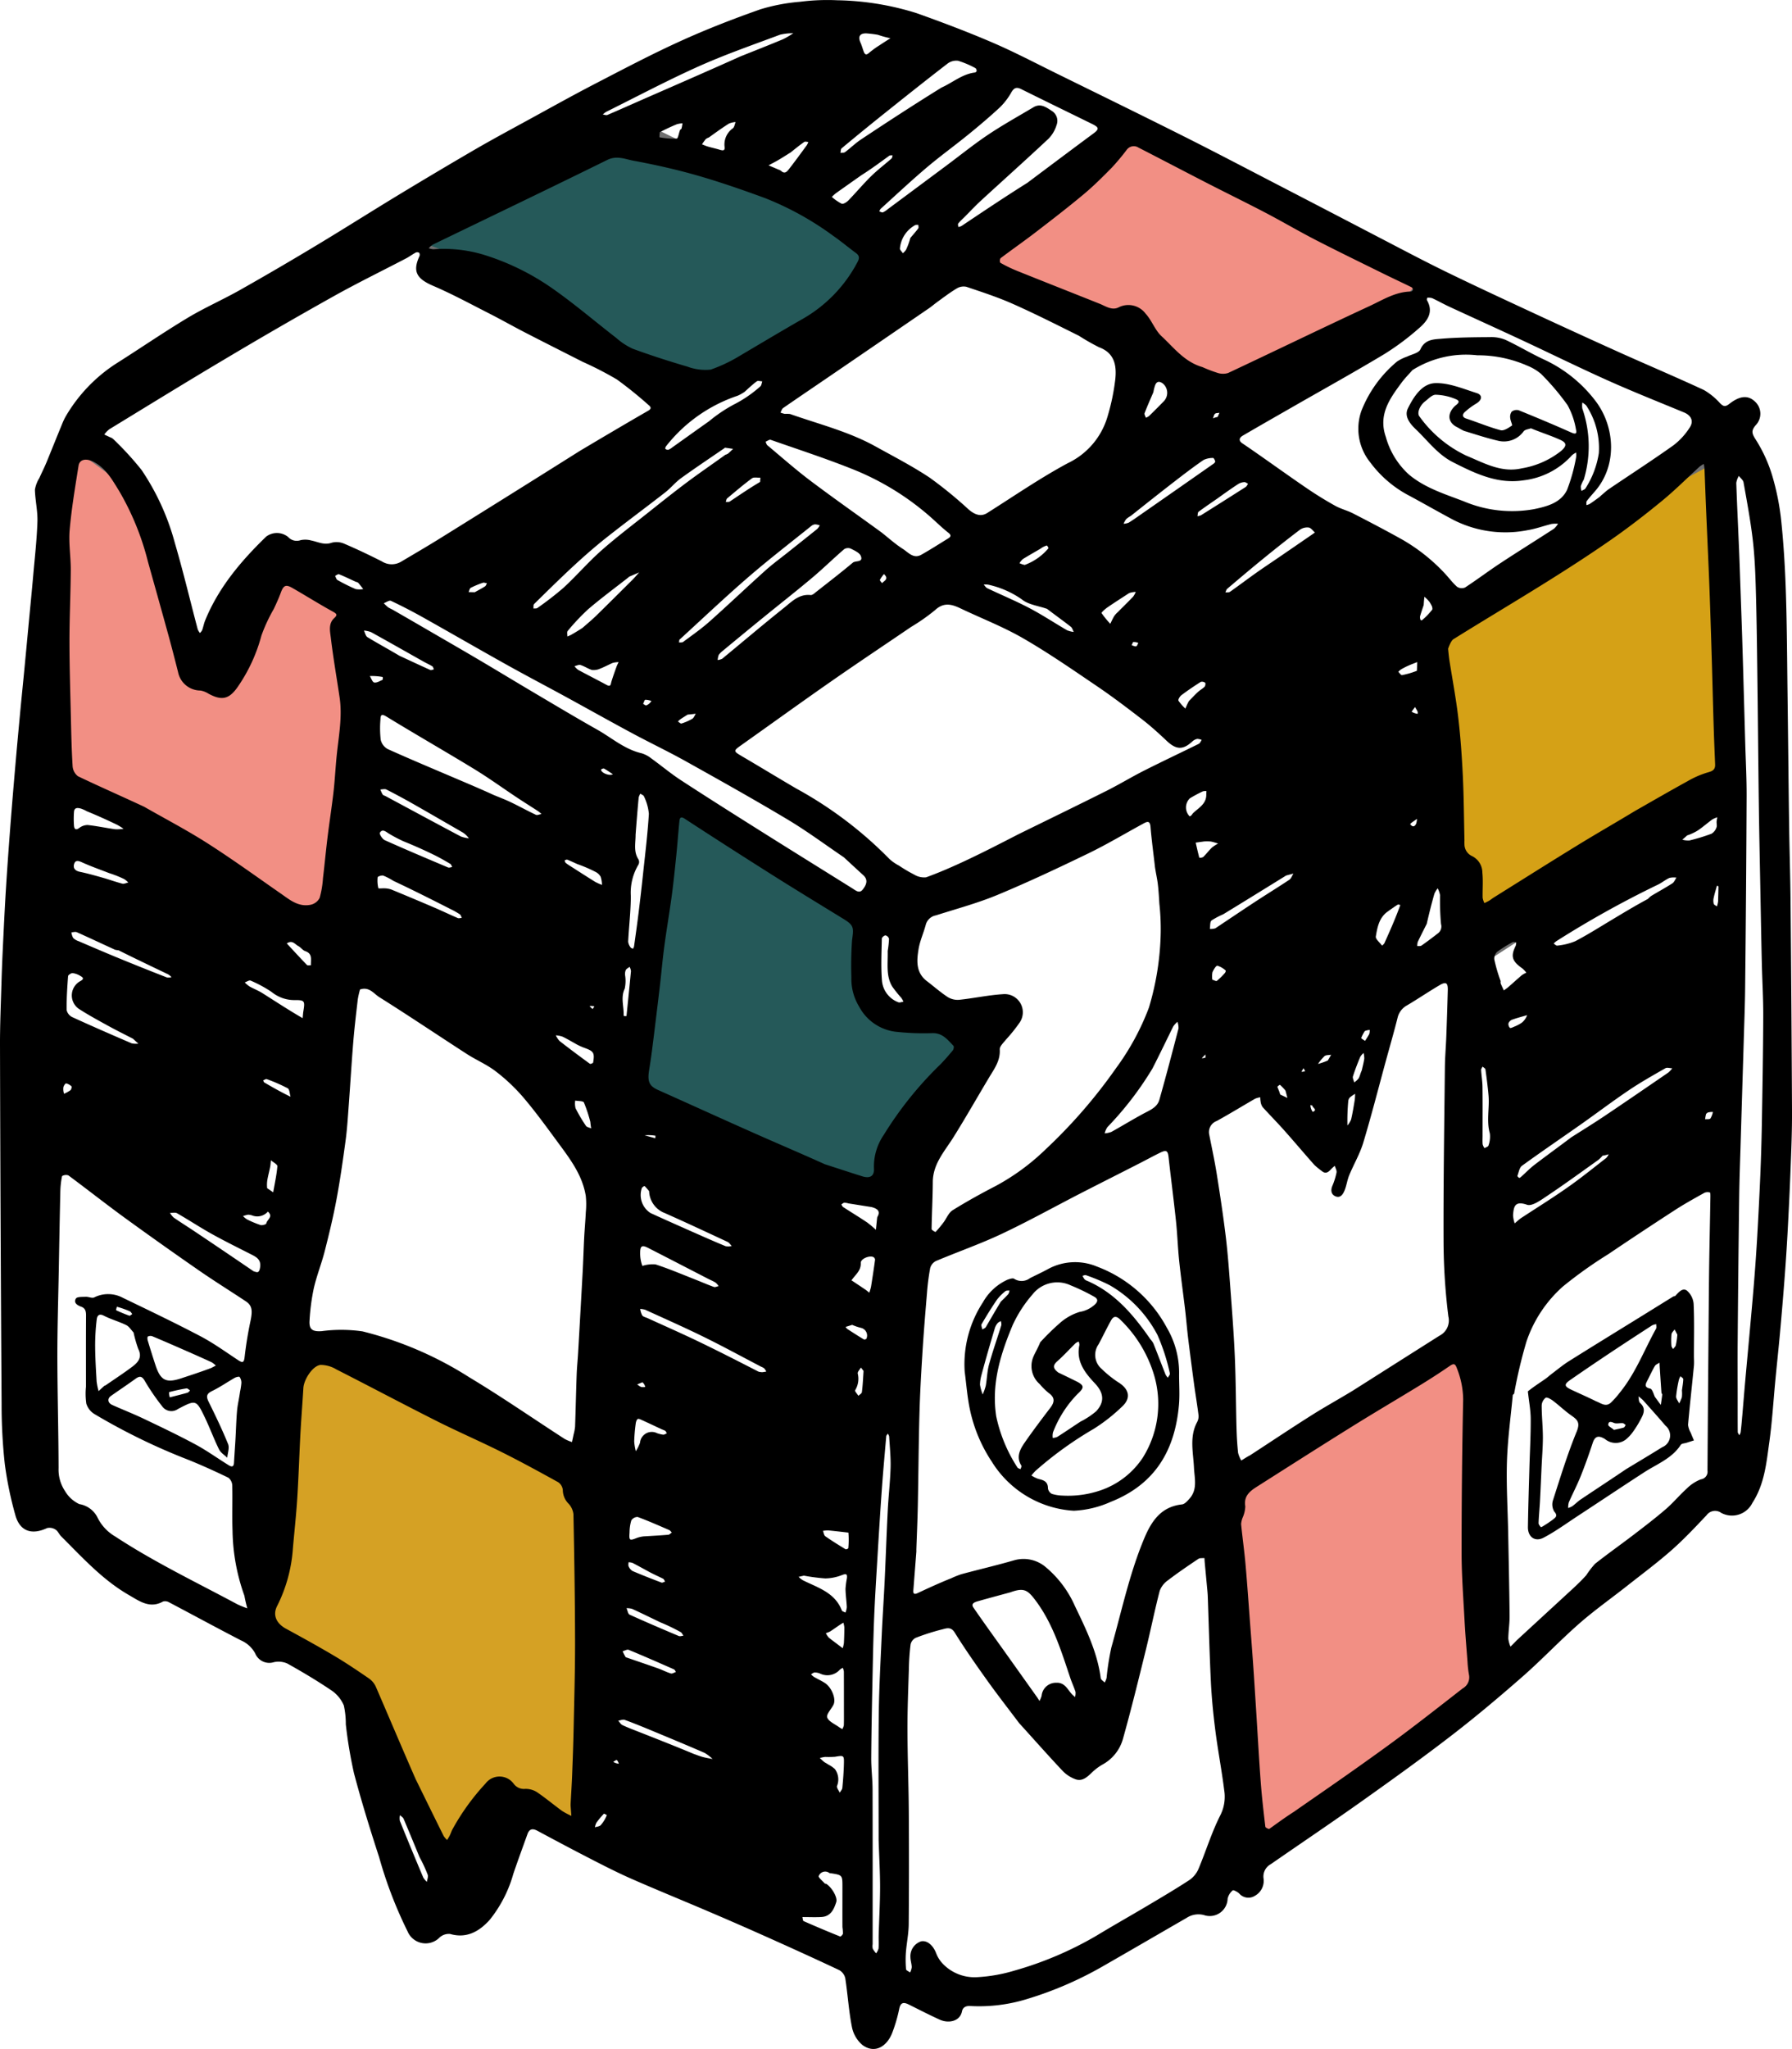 <svg xmlns="http://www.w3.org/2000/svg" width="253.159" height="289.31" viewBox="0 0 253.159 289.31"><defs><style>.a{fill:#255959;}.a,.b,.c,.d{stroke:#707070;}.b{fill:#f28f84;}.c{fill:#d5a124;}.d{fill:#d5a116;}</style></defs><g transform="translate(-164 -1941.451)"><path class="a" d="M-3371.122,2754.135l-5.726,41.313,36.53,14.179,3.244-9.547,11.617-14.08-13.228-1.915-4.9-5.883v-9.311Z" transform="translate(3630 -699)"></path><path class="b" d="M-3327.152,2675.145c1.121-.28,19.728-16.862,19.728-16.862l42.591,21.9-4.48,4.91-23.582,10.342-12.8-8.21-24.111-10.982Z" transform="translate(3630 -699)"></path><path class="b" d="M-3460.155,2751.628s26.351,9.424,35.707,17.007,8.706-17.007,8.706-17.007v-26.294l-10.835-4.991-11.132,13.973-8.81-24.5-10.42-7.645Z" transform="translate(3630 -699)"></path><path class="c" d="M-3426.865,2829.634h11.621l32.189,20.33v49.022l-11.217-4.325-8.85,10.58-12.123-26.143-14.471-7.478Z" transform="translate(3630 -699)"></path><path class="a" d="M-3401.711,2671.1l23.786-14.117,36.25,17.68-6.75,12.905-15.955,7.992-13.545-3.733-19.906-13.373-9.965-3.792Z" transform="translate(3630 -699)"></path><path class="b" d="M173.831,209.785l34.14-20.6,2.7,47.591-32.431,23.8Z" transform="translate(164 1941.451)"></path><path class="d" d="M173.831,209.785l38.716-20.6,3.059,47.591-36.778,23.8Z" transform="translate(193 1817.451)"></path><path d="M247.572,212.184a3.214,3.214,0,0,1-4.414,1.427,1.481,1.481,0,0,0-2.071.336c-1.608,1.7-3.216,3.412-4.969,4.955-2.024,1.781-4.2,3.393-6.317,5.064-2.248,1.772-4.6,3.43-6.745,5.315-2.72,2.387-5.211,5.034-7.932,7.42-3.255,2.854-6.574,5.649-10,8.291-4.148,3.2-8.407,6.255-12.678,9.288s-8.621,5.957-12.929,8.94a1.975,1.975,0,0,0-1.012,2.019,2.407,2.407,0,0,1-1.213,2.434,1.718,1.718,0,0,1-2.233-.324c-.246-.231-.814-.526-.909-.439a2.156,2.156,0,0,0-.721,1.163,2.523,2.523,0,0,1-3.331,2.33,3.045,3.045,0,0,0-2.472.4c-3.99,2.3-7.967,4.62-11.964,6.907a51.226,51.226,0,0,1-10.592,4.55,22.948,22.948,0,0,1-8.01.981c-.649-.037-1.05.217-1.156.747-.294,1.47-1.95,1.725-3.146,1.181-1.467-.668-2.9-1.407-4.346-2.125-.7-.349-1.17-.38-1.376.591a21.6,21.6,0,0,1-1,3.42c-.735,1.867-2.423,2.984-4.185,1.7a4.452,4.452,0,0,1-1.5-2.558c-.448-2.267-.586-4.594-.939-6.883a1.76,1.76,0,0,0-.853-1.142c-3.418-1.612-6.86-3.172-10.31-4.715q-4.138-1.851-8.309-3.627c-3.533-1.51-7.094-2.957-10.615-4.5-1.868-.816-3.691-1.739-5.506-2.669-2.641-1.354-5.263-2.747-7.878-4.151-.694-.373-1.156-.3-1.431.471-.665,1.858-1.351,3.708-1.985,5.576a18.191,18.191,0,0,1-3.33,6.5c-1.43,1.6-3.219,2.7-5.609,2.01a1.944,1.944,0,0,0-1.469.483,2.763,2.763,0,0,1-4.54-.851,59.981,59.981,0,0,1-4.022-10.49c-1.277-3.922-2.5-7.868-3.553-11.855a63.956,63.956,0,0,1-1.149-6.886,12.1,12.1,0,0,0-.278-2.661,4.859,4.859,0,0,0-1.687-2.086c-2.035-1.377-4.152-2.64-6.3-3.84a3.085,3.085,0,0,0-1.9-.189,2.149,2.149,0,0,1-2.634-1.234,4.151,4.151,0,0,0-1.983-1.829c-3.4-1.753-6.763-3.586-10.15-5.369a1.142,1.142,0,0,0-.881-.135c-1.884,1.054-3.343-.055-4.835-.914-3.724-2.145-6.574-5.308-9.573-8.294-.287-.286-.448-.739-.775-.935a1.549,1.549,0,0,0-1.2-.226c-2.2,1.031-3.88.442-4.5-1.867a51.176,51.176,0,0,1-1.478-7.164,76.159,76.159,0,0,1-.453-8.457Q.06,172.929,0,147.591c-.008-2.921.121-5.842.206-8.763.052-1.784.126-3.568.213-5.351.131-2.714.26-5.429.43-8.142.188-3.006.409-6.01.638-9.013.2-2.579.416-5.156.638-7.734q.306-3.548.64-7.094c.2-2.188.427-4.373.637-6.561q.325-3.386.641-6.774c.213-2.258.438-4.515.637-6.774.227-2.577.521-5.152.608-7.734.05-1.5-.32-3.008-.354-4.515a4.471,4.471,0,0,1,.628-1.643c.263-.6.559-1.19.825-1.791.226-.51.431-1.03.642-1.547.57-1.4,1.131-2.8,1.711-4.2a8.851,8.851,0,0,1,.643-1.332,22.23,22.23,0,0,1,6.9-7.206c3.416-2.154,6.749-4.445,10.208-6.526,2.4-1.443,4.983-2.571,7.422-3.949q5.541-3.13,10.992-6.419c3.821-2.3,7.583-4.689,11.395-7q5.364-3.249,10.785-6.406c2.515-1.459,5.079-2.835,7.631-4.23,3.1-1.695,6.186-3.419,9.323-5.043,4.006-2.074,8-4.183,12.106-6.047,3.674-1.669,7.452-3.134,11.259-4.475A26.406,26.406,0,0,1,113.033.25a30.268,30.268,0,0,1,5.239-.214,39.6,39.6,0,0,1,11.185,1.811c3.62,1.287,7.222,2.647,10.752,4.163,3.11,1.336,6.115,2.92,9.156,4.415,5.937,2.919,11.882,5.822,17.795,8.789,4.389,2.2,8.737,4.486,13.1,6.745q7.113,3.684,14.217,7.387c3.219,1.668,6.418,3.375,9.676,4.965,4.136,2.018,8.315,3.952,12.49,5.891q6.081,2.824,12.193,5.579c3.955,1.778,7.952,3.464,11.884,5.291a9.408,9.408,0,0,1,2.291,1.879c.46.439.712.528,1.29.077,1.408-1.1,2.6-1.31,3.631-.324a2.321,2.321,0,0,1,.085,3.347c-.614.744-.557,1.124-.006,1.981a20.352,20.352,0,0,1,2.342,5.088,35.154,35.154,0,0,1,1.292,6.5c.354,3.416.549,6.855.657,10.29.152,4.838.169,9.681.232,14.522.078,6.049.134,12.1.219,18.148.05,3.561.171,7.122.2,10.683q.134,14.833.207,29.666c.011,2.743-.1,5.488-.208,8.23-.113,3-.263,6-.425,8.995-.116,2.147-.262,4.292-.426,6.435q-.292,3.816-.639,7.627c-.195,2.153-.428,4.3-.635,6.454-.289,3.01-.465,6.036-.884,9.027-.406,2.9-.674,5.864-2.37,8.488M81.895,63.677c1.4-.83,2.795-1.664,4.2-2.489,1.8-1.059,3.6-2.119,5.412-3.157.44-.252.58-.463.13-.83a57.572,57.572,0,0,0-4.483-3.619,48.013,48.013,0,0,0-4.826-2.488c-2.732-1.386-5.469-2.763-8.191-4.166-1.7-.877-3.367-1.822-5.073-2.689-2.612-1.328-5.194-2.731-7.882-3.884-2.322-1-2.92-2.016-1.934-4.167a.542.542,0,0,0-.02-.481.508.508,0,0,0-.478-.055c-.469.249-.9.578-1.367.824-3.418,1.786-6.891,3.475-10.255,5.357Q39.32,46.2,31.636,50.784c-5.429,3.222-10.8,6.536-16.192,9.825a4.023,4.023,0,0,0-.715.744c.268.126.537.25.8.378a1.434,1.434,0,0,1,.435.23A43.71,43.71,0,0,1,20,66.359a34.287,34.287,0,0,1,4.7,10.3c1.184,4.038,2.158,8.138,3.234,12.208a2.092,2.092,0,0,0,.312.51,1.625,1.625,0,0,0,.312-.4c.165-.466.254-.962.441-1.417,1.9-4.632,5.058-8.356,8.6-11.79a2.522,2.522,0,0,1,3.107.051,1.623,1.623,0,0,0,1.755.448,3.14,3.14,0,0,1,1.493.043c.963.192,1.843.7,2.923.313A2.745,2.745,0,0,1,48.7,76.8c1.783.761,3.537,1.6,5.265,2.477a2.586,2.586,0,0,0,2.693.037c1.769-1.052,3.55-2.085,5.3-3.17,6.618-4.111,13.224-8.24,19.941-12.468M58.752,251.27c1.307,2.657,2.609,5.317,3.927,7.968a2.956,2.956,0,0,0,.488.564c.128-.219.269-.431.38-.658.144-.295.238-.615.4-.9a32.372,32.372,0,0,1,4.638-6.411,2.476,2.476,0,0,1,3.987.029,1.793,1.793,0,0,0,1.633.719,3.021,3.021,0,0,1,1.613.436c1.236.835,2.382,1.8,3.59,2.68a10.057,10.057,0,0,0,1.309.694c-.033-.451-.068-.9-.1-1.352a3.67,3.67,0,0,1,0-.426c.069-1.321.158-2.641.209-3.963.085-2.209.166-4.418.213-6.628.086-4.128.21-8.256.2-12.384-.011-5.941-.11-11.881-.227-17.821a2.614,2.614,0,0,0-.688-1.5,2.766,2.766,0,0,1-.814-1.928,1.5,1.5,0,0,0-.65-1.105c-2.654-1.469-5.319-2.924-8.033-4.278-3.029-1.512-6.142-2.855-9.165-4.377-4.738-2.386-9.423-4.876-14.151-7.279a4.328,4.328,0,0,0-2.231-.63c-1.113.127-2.351,2.053-2.423,3.278-.126,2.145-.3,4.288-.417,6.433-.163,3.032-.251,6.068-.444,9.1-.153,2.4-.421,4.8-.626,7.2a21.244,21.244,0,0,1-2.222,8.037c-.667,1.3-.074,2.475,1.244,3.193,2.295,1.248,4.584,2.508,6.83,3.84,1.664.987,3.272,2.073,4.869,3.169a2.9,2.9,0,0,1,.99,1.159c1.879,4.338,3.716,8.695,5.671,13.153m85.212-8c-1.508-2.005-3.055-3.983-4.513-6.024-1.579-2.21-3.142-4.439-4.575-6.744-.543-.873-1.173-.6-1.759-.455a31.653,31.653,0,0,0-3.763,1.2,1.377,1.377,0,0,0-.717.937,33.176,33.176,0,0,0-.238,3.426c-.089,2.884-.211,5.769-.2,8.654.009,3.844.163,7.688.189,11.533q.053,7.942-.011,15.885c-.012,1.328-.295,2.652-.4,3.982a15.345,15.345,0,0,0,.022,2.376c.013.165.375.3.576.453a2.43,2.43,0,0,0,.228-.751c-.016-.47-.178-.936-.187-1.4a2.207,2.207,0,0,1,1.522-2.247c.856-.158,1.685.563,2.113,1.678a4.442,4.442,0,0,0,.96,1.512,6.222,6.222,0,0,0,4.734,1.877,22.347,22.347,0,0,0,5.357-.93,49.547,49.547,0,0,0,11.6-4.934c2.38-1.443,4.808-2.809,7.2-4.231,2-1.188,4.005-2.367,5.949-3.641a3.654,3.654,0,0,0,1.268-1.57c1.056-2.512,1.851-5.148,3.081-7.566a5.784,5.784,0,0,0,.545-3.535c-.346-2.783-.88-5.542-1.238-8.324-.294-2.282-.523-4.579-.639-6.877-.2-4.06-.3-8.126-.446-12.189-.011-.311-.04-.621-.069-.931-.117-1.266-.238-2.531-.356-3.8-.02-.219-.03-.438-.045-.658-.289.034-.641-.027-.856.117-1.451.976-2.9,1.957-4.29,3.02a3.174,3.174,0,0,0-1.173,1.5c-.72,2.77-1.279,5.582-1.965,8.362-1.033,4.186-2.058,8.377-3.225,12.527a5.952,5.952,0,0,1-2.909,3.644,7.563,7.563,0,0,0-1.526,1.163c-.646.618-1.332,1.232-2.253.909a4.792,4.792,0,0,1-1.839-1.191c-2.054-2.182-4.039-4.43-6.156-6.76M50.86,139.716a12.156,12.156,0,0,0-.312,1.362c-.232,2.007-.474,4.014-.639,6.027-.249,3.037-.426,6.08-.653,9.118-.12,1.613-.219,3.232-.436,4.834-.377,2.78-.771,5.562-1.287,8.319-.459,2.454-1.047,4.887-1.665,7.306-.449,1.757-1.136,3.455-1.538,5.22a30.239,30.239,0,0,0-.6,4.551c-.093,1.3.454,1.579,1.705,1.5a21.11,21.11,0,0,1,5.779.032,50.919,50.919,0,0,1,15.1,6.494c4.579,2.75,8.979,5.8,13.466,8.7a6.221,6.221,0,0,0,1.025.433c.077-.359.156-.718.23-1.077a6.7,6.7,0,0,0,.206-1.085c.087-2.458.138-4.918.227-7.376.037-1.038.146-2.074.206-3.111q.327-5.679.639-11.359c.088-1.64.135-3.283.22-4.923.061-1.177.171-2.352.226-3.529a11.318,11.318,0,0,0-.006-2.293c-.478-2.973-2.269-5.288-3.986-7.62-1.571-2.134-3.13-4.286-4.846-6.3a25.724,25.724,0,0,0-3.893-3.673c-1.252-.962-2.753-1.592-4.088-2.454-4.128-2.664-8.2-5.411-12.363-8.023-.782-.491-1.423-1.519-2.721-1.074M182.89,255.749c2.76-1.92,5.532-3.823,8.276-5.764,2.37-1.676,4.735-3.361,7.056-5.1,2.829-2.125,5.616-4.306,8.406-6.483a1.792,1.792,0,0,0,.91-1.866,14.976,14.976,0,0,1-.222-1.936c-.151-1.967-.318-3.933-.423-5.9-.168-3.139-.408-6.28-.41-9.421q-.005-10.833.22-21.666a12.075,12.075,0,0,0-.86-4.348c-.245-.693-.419-.823-1.052-.386-1.373.947-2.779,1.85-4.2,2.722-3.229,1.978-6.5,3.894-9.713,5.9-4.47,2.783-8.909,5.618-13.354,8.441-.994.631-1.836,1.334-1.6,2.75a4.227,4.227,0,0,1-.353,1.541,3.109,3.109,0,0,0-.237.96c.181,1.87.448,3.732.615,5.6.248,2.788.437,5.581.649,8.372.144,1.9.293,3.792.425,5.689.152,2.18.289,4.361.428,6.542.216,3.4.4,6.793.651,10.185.157,2.12.406,4.233.654,6.345.015.128.48.358.565.3,1.137-.8,2.243-1.637,3.57-2.467m47.992-141.2c2.5-1.422,4.993-2.868,7.516-4.253a13,13,0,0,1,2.885-1.251c.71-.187,1.044-.416,1.013-1.145-.08-1.889-.155-3.779-.214-5.668-.081-2.6-.142-5.2-.217-7.8q-.1-3.474-.214-6.948c-.066-2-.132-3.993-.214-5.988-.134-3.246-.286-6.492-.423-9.738-.078-1.854-.141-3.708-.218-5.562a6.694,6.694,0,0,0-.1-.7,4.082,4.082,0,0,0-.587.378c-1.756,1.6-3.438,3.293-5.271,4.8-2.334,1.918-4.73,3.773-7.207,5.5-3.013,2.1-6.106,4.092-9.222,6.039-4.339,2.712-8.742,5.322-13.083,8.03-.389.243-.749,1.348-.749,1.348s.095,1.073.179,1.611c.423,2.7.936,5.394,1.254,8.108.321,2.742.514,5.5.647,8.262.146,3.023.159,6.052.23,9.079a4.684,4.684,0,0,0,0,.533,1.831,1.831,0,0,0,1.066,1.681,2.6,2.6,0,0,1,1.462,2.342c.119,1.173.014,2.367.04,3.551a2.661,2.661,0,0,0,.249.745c.222-.111.451-.21.663-.337.23-.138.437-.313.665-.455,3.98-2.487,7.948-4.994,11.948-7.447,2.572-1.577,5.193-3.073,7.9-4.712m-39.78,81.8q6.122-3.883,12.247-7.762a2.412,2.412,0,0,0,1.263-2.735,88.227,88.227,0,0,1-.678-10.495c-.033-8.215.1-16.432.188-24.647.016-1.464.147-2.926.2-4.39q.124-3.26.211-6.522c.026-1.049-.252-1.24-1.162-.705-1.55.91-3.038,1.925-4.585,2.84a2.694,2.694,0,0,0-1.352,1.779c-.507,2.022-1.091,4.024-1.641,6.035-1.057,3.863-2.043,7.747-3.2,11.579-.48,1.591-1.351,3.062-1.99,4.61-.276.668-.364,1.412-.631,2.084-.215.541-.575,1.169-1.282.891-.616-.242-.734-.827-.464-1.484a9.782,9.782,0,0,0,.589-1.883c.055-.291-.157-.631-.248-.95a6.784,6.784,0,0,0-.525.478c-.384.427-.773.723-1.326.245a10.322,10.322,0,0,1-1.03-.845c-1.425-1.6-2.807-3.248-4.235-4.85-1-1.126-2.065-2.2-3.076-3.318a1.716,1.716,0,0,1-.279-.731,4.083,4.083,0,0,1-.058-.653,2.934,2.934,0,0,0-.724.2c-1.81,1.042-3.59,2.137-5.418,3.144a1.67,1.67,0,0,0-1.061,1.944c.361,1.842.762,3.678,1.057,5.531.469,2.944.917,5.894,1.275,8.853.293,2.425.469,4.866.65,7.3.239,3.215.492,6.431.63,9.651.144,3.344.147,6.693.236,10.04.031,1.18.1,2.361.225,3.535a4.083,4.083,0,0,0,.451,1.087c.3-.184.593-.37.892-.55.141-.085.295-.151.433-.241,2.883-1.879,5.744-3.792,8.653-5.629,1.849-1.167,3.768-2.223,5.762-3.435M20.359,113.908c2.989,1.709,6.05,3.305,8.948,5.157,3.507,2.24,6.887,4.68,10.3,7.066,1.317.921,2.58,1.99,4.326,1.608a1.875,1.875,0,0,0,1.227-.965,13.714,13.714,0,0,0,.469-2.793c.231-1.936.412-3.877.65-5.811.261-2.124.595-4.24.838-6.366.192-1.677.274-3.366.441-5.046.275-2.755.831-5.5.419-8.284-.415-2.811-.909-5.611-1.243-8.431-.108-.911-.37-1.979.479-2.767.486-.451.388-.6-.193-.92-1.948-1.067-3.827-2.259-5.758-3.359-.914-.52-1.229-.317-1.61.729-.28.77-.629,1.517-.976,2.261a23.032,23.032,0,0,0-1.743,3.75,23.185,23.185,0,0,1-3.241,7.089c-1.263,1.9-2.316,2.176-4.282,1.093a3.012,3.012,0,0,0-1.1-.418,3.232,3.232,0,0,1-3.156-2.614c-.448-1.767-.9-3.533-1.386-5.291-.947-3.444-1.917-6.883-2.877-10.324a37.933,37.933,0,0,0-4.057-9.941c-.952-1.537-1.819-3.136-3.507-4.068-1.062-.586-2.076-.467-2.229.49-.479,3.014-.99,6.031-1.256,9.067-.163,1.869.166,3.776.155,5.666-.019,3.347-.185,6.694-.183,10.041,0,3.6.117,7.192.2,10.788.053,2.281.1,4.564.243,6.84a1.957,1.957,0,0,0,.752,1.445c3.05,1.462,6.153,2.814,9.347,4.308m123.391,3.946c4.194-2.061,8.4-4.1,12.577-6.193,1.8-.9,3.524-1.954,5.321-2.862,2.554-1.291,5.146-2.506,7.711-3.775.183-.091.277-.36.413-.547a1.654,1.654,0,0,0-.638-.148,1.5,1.5,0,0,0-.694.366c-1.316,1.22-2.272,1.176-3.605-.08-1.109-1.046-2.24-2.08-3.445-3.011-2.115-1.632-4.246-3.25-6.457-4.747-3.429-2.323-6.844-4.689-10.428-6.754-2.81-1.619-5.873-2.8-8.808-4.2-1.265-.606-2.378-.891-3.6.245a27.328,27.328,0,0,1-3.376,2.367c-3.771,2.565-7.567,5.094-11.31,7.7-4.2,2.926-8.353,5.925-12.53,8.886-1.345.953-1.342.926.1,1.774,2.518,1.479,5.013,3,7.532,4.473a56.121,56.121,0,0,1,13.158,9.954,6.241,6.241,0,0,0,1.322.912,20.1,20.1,0,0,0,2.142,1.265,2.688,2.688,0,0,0,1.706.394c1.911-.694,3.781-1.514,5.623-2.378,2.413-1.132,4.785-2.35,7.282-3.638m-27.3,46.5c1.787.578,3.57,1.169,5.362,1.73,1.135.355,1.75-.047,1.658-1.184a7.877,7.877,0,0,1,1.386-4.657,51.235,51.235,0,0,1,7.969-9.928c.634-.644,1.227-1.331,1.8-2.029.118-.143.172-.527.077-.626-.832-.856-1.541-1.832-3-1.786a35.59,35.59,0,0,1-5.24-.209,6.769,6.769,0,0,1-5.084-3.537A7.481,7.481,0,0,1,120.276,138a52.069,52.069,0,0,1,.094-5.241c.245-1.77.271-2.1-1.169-2.984-3.345-2.053-6.7-4.092-10.02-6.187q-6.263-3.953-12.469-8c-.563-.365-.688-.066-.731.358-.164,1.61-.276,3.224-.44,4.834-.194,1.9-.389,3.809-.644,5.706-.32,2.381-.731,4.75-1.049,7.132-.258,1.932-.423,3.876-.652,5.812q-.516,4.367-1.067,8.729c-.122.974-.27,1.946-.426,2.916-.268,1.67.019,2.273,1.3,2.844,4.5,2.012,8.983,4.056,13.488,6.054,3.272,1.452,6.569,2.85,9.961,4.378m17.81,58.55a13.134,13.134,0,0,1,1.551-.63c2.465-.664,4.953-1.243,7.4-1.949a4.831,4.831,0,0,1,4.544.971,15.054,15.054,0,0,1,4.084,5.438c1.57,3.274,3.186,6.54,3.661,10.215.029.228.367.415.561.622a2.911,2.911,0,0,0,.263-.635,37.115,37.115,0,0,1,.675-4.31c1.467-5.172,2.565-10.458,4.662-15.442,1.024-2.434,2.381-4.447,5.323-4.765.385-.042.771-.492,1.07-.829,1.151-1.3.69-2.882.62-4.346-.1-2.152-.661-4.308.409-6.384a1.794,1.794,0,0,0,.242-.956c-.174-1.444-.423-2.879-.619-4.321q-.446-3.285-.852-6.576c-.166-1.36-.274-2.726-.434-4.087-.272-2.3-.6-4.594-.839-6.9-.194-1.855-.251-3.723-.447-5.578-.319-3.019-.713-6.03-1.049-9.048-.1-.908-.3-1.065-1.169-.646-.978.474-1.931,1-2.9,1.495-2.816,1.437-5.639,2.859-8.451,4.3-3.692,1.9-7.325,3.921-11.078,5.688-3.025,1.424-6.2,2.528-9.285,3.831a1.584,1.584,0,0,0-.8,1.01,33.13,33.13,0,0,0-.451,3.549c-.235,2.788-.464,5.577-.638,8.37-.18,2.888-.344,5.779-.423,8.671-.118,4.3-.143,8.611-.23,12.917-.042,2.068-.137,4.134-.208,6.2,0,.106.007.214,0,.32q-.211,2.737-.426,5.473c-.046.579.249.537.633.358,1.46-.68,2.92-1.357,4.594-2.035m28.9-100.569c-.213-1.867-.467-3.731-.623-5.6-.077-.93-.54-.689-1.008-.436-2.586,1.4-5.11,2.922-7.753,4.2-4.228,2.048-8.486,4.052-12.822,5.855-2.82,1.173-5.8,1.971-8.714,2.9a1.837,1.837,0,0,0-1.452,1.33c-.3,1.148-.818,2.25-1.011,3.41-.273,1.646-.412,3.343,1.176,4.553.975.743,1.9,1.563,2.921,2.234a2.685,2.685,0,0,0,1.626.4c2.058-.215,4.1-.661,6.157-.792a2.568,2.568,0,0,1,2.408,3.985,22.6,22.6,0,0,1-1.929,2.406c-.348.448-.92.961-.894,1.416.094,1.6-.781,2.743-1.522,3.98-1.67,2.79-3.275,5.619-5,8.378-1.25,2.005-2.924,3.774-2.937,6.363-.011,2.211-.138,4.421-.169,6.633,0,.142.535.436.558.411a15.7,15.7,0,0,0,1.118-1.338c.436-.579.724-1.374,1.292-1.728,1.963-1.222,3.992-2.345,6.048-3.407a31.528,31.528,0,0,0,7.039-5.142,73.525,73.525,0,0,0,10.013-11.532,35.431,35.431,0,0,0,4.632-8.528,39.139,39.139,0,0,0,1.668-10.6,32.93,32.93,0,0,0-.191-4.069c-.056-.931-.107-1.865-.22-2.79-.093-.765-.274-1.519-.417-2.491M103.971,50.559c3.143-1.849,6.268-3.73,9.435-5.537a19.877,19.877,0,0,0,7.741-8.033c.264-.489.3-.874-.2-1.242-1.092-.808-2.136-1.682-3.25-2.457a42.724,42.724,0,0,0-9.625-5.322c-3.15-1.154-6.327-2.261-9.55-3.186-2.97-.853-6-1.529-9.04-2.093-1.176-.218-2.342-.773-3.694-.106-8.2,4.044-16.446,7.985-24.672,11.971a2.707,2.707,0,0,0-.552.493,2.392,2.392,0,0,0,.653.146,19.735,19.735,0,0,1,6.955.727,34.812,34.812,0,0,1,10,4.9c3.062,2.153,5.918,4.6,8.884,6.891A9.408,9.408,0,0,0,89.4,49.246c2.534.928,5.107,1.757,7.7,2.516a7.3,7.3,0,0,0,3.3.426,21.4,21.4,0,0,0,3.573-1.63m65.908,1.28a19.6,19.6,0,0,0,2.115.808,2.419,2.419,0,0,0,1.5.02c6.667-3.129,13.291-6.349,19.973-9.446,1.872-.868,3.679-2.037,5.868-2.058a.405.405,0,0,0,.277-.287.459.459,0,0,0-.238-.333c-1.328-.652-2.671-1.275-4-1.93-3.187-1.573-6.386-3.124-9.546-4.751-2.377-1.224-4.684-2.584-7.054-3.824-2.713-1.419-5.467-2.76-8.192-4.158-3.255-1.67-6.492-3.372-9.748-5.039a1.231,1.231,0,0,0-1.669.323,32.715,32.715,0,0,1-2.119,2.528c-1.283,1.3-2.583,2.6-3.984,3.765-2.226,1.856-4.525,3.626-6.825,5.392-1.608,1.234-3.275,2.391-4.891,3.614a.709.709,0,0,0-.037.635,19.837,19.837,0,0,0,2.213,1.084c3.93,1.58,7.873,3.13,11.805,4.7.867.347,1.735.984,2.676.529a3.043,3.043,0,0,1,3.834.873c.877.947,1.32,2.321,2.253,3.185,1.734,1.6,3.207,3.62,5.785,4.367m-37.647-9.065c-.324.249-.637.514-.973.744q-6.395,4.383-12.8,8.757c-2.6,1.779-5.217,3.543-7.812,5.334-.189.13-.262.428-.389.648a3.794,3.794,0,0,0,.616.186,4.006,4.006,0,0,1,.742.018c4.061,1.429,8.272,2.471,12.073,4.578,2.576,1.428,5.208,2.783,7.655,4.411a59.281,59.281,0,0,1,5.5,4.491c.986.843,1.818,1.006,2.637.488,3.773-2.382,7.462-4.925,11.384-7.033a10.556,10.556,0,0,0,5.6-6.577,30.506,30.506,0,0,0,1.1-5.292c.192-1.888-.089-3.677-2.3-4.492a31.293,31.293,0,0,1-2.846-1.623c-3.094-1.536-6.177-3.1-9.332-4.5-2.128-.946-4.358-1.67-6.569-2.414a1.862,1.862,0,0,0-1.357.237c-.979.585-1.89,1.284-2.934,2.044M34.543,225.355a28.263,28.263,0,0,1-1.692-9.211c-.077-2.13.013-4.265-.04-6.4a1.452,1.452,0,0,0-.553-1.1c-1.861-.9-3.749-1.757-5.667-2.531a88.205,88.205,0,0,1-13.3-6.486,2.638,2.638,0,0,1-1.1-1.448,10,10,0,0,1-.047-2.371c0-3.353-.01-6.706.01-10.059,0-.574-.075-1.026-.679-1.244-.546-.2-1.122-.544-.754-1.154.162-.269.906-.228,1.39-.251.4-.019.893.241,1.2.089a4.394,4.394,0,0,1,4.031.049c3.674,1.774,7.359,3.532,10.97,5.43,1.853.974,3.567,2.217,5.321,3.374.686.453.838.325.93-.482.191-1.673.464-3.343.813-4.99.326-1.535.251-2.23-.66-2.836-2.2-1.462-4.445-2.853-6.615-4.356q-5.274-3.652-10.467-7.42c-2.689-1.957-5.3-4.021-7.975-6a1.084,1.084,0,0,0-.889.1,11.744,11.744,0,0,0-.246,2.142c-.088,3.738-.152,7.476-.221,11.214-.074,4.022-.2,8.045-.2,12.067.008,5.266.16,10.532.173,15.8a5.461,5.461,0,0,0,.908,3.25,4.621,4.621,0,0,0,2.018,1.842,3.509,3.509,0,0,1,2.53,1.806,6.345,6.345,0,0,0,2.545,2.767c5.516,3.621,11.46,6.465,17.257,9.575a13.356,13.356,0,0,0,1.4.566c-.134-.506-.267-1.012-.4-1.732m179.382-28.582c-.071.077-.2.15-.205.233-.294,3.116-.723,6.228-.821,9.351-.105,3.342.107,6.693.172,10.04.076,3.916.162,7.832.2,11.748.011,1.072-.164,2.144-.182,3.217a4.182,4.182,0,0,0,.31,1.138l.739-.747c.075-.076.148-.154.227-.226q3.976-3.658,7.95-7.318c.621-.575,1.23-1.169,1.791-1.8a12.327,12.327,0,0,1,1.232-1.6c1.776-1.411,3.636-2.715,5.439-4.094,1.545-1.182,3.094-2.365,4.568-3.633,1.043-.9,1.929-1.976,2.954-2.9a5.733,5.733,0,0,1,2-1.307,1.084,1.084,0,0,0,.929-1.237q.09-13.391.212-26.783c.039-3.952.138-7.9.2-11.854,0-.217.007-.6-.063-.622a1.152,1.152,0,0,0-.775.036c-1.388.778-2.786,1.545-4.12,2.409q-4.759,3.082-9.459,6.255a61.305,61.305,0,0,0-6.409,4.561,18.135,18.135,0,0,0-5.149,7.753,67.454,67.454,0,0,0-1.751,7.382m12.158-126.7c.423-.352.82-.743,1.273-1.05,3.023-2.048,6.094-4.027,9.068-6.144a9.655,9.655,0,0,0,2.314-2.529c.6-.907.18-1.706-.814-2.118-3.58-1.483-7.185-2.912-10.721-4.495-4.11-1.84-8.152-3.833-12.235-5.737-3.4-1.583-6.81-3.127-10.21-4.7-.807-.373-1.582-.814-2.387-1.19a1.736,1.736,0,0,0-.71-.07.5.5,0,0,0-.054.343c.974,1.675.07,2.929-1.078,3.919A36.491,36.491,0,0,1,195.561,50c-4.228,2.541-8.545,4.932-12.825,7.385-2.385,1.367-4.773,2.727-7.146,4.113-.5.295-.681.7-.062,1.112.781.524,1.553,1.061,2.324,1.6,2.288,1.6,4.557,3.229,6.867,4.8,1.265.859,2.572,1.663,3.909,2.406.8.444,1.719.664,2.534,1.083,2.318,1.192,4.63,2.4,6.9,3.668a25.686,25.686,0,0,1,6.022,4.77c.6.629,1.113,1.348,1.762,1.916a1.2,1.2,0,0,0,1.125.1c1.689-1.1,3.3-2.322,4.986-3.432,2.507-1.651,5.058-3.235,7.576-4.869a3.013,3.013,0,0,0,.573-.7,4.271,4.271,0,0,0-.91.029c-1.126.276-2.226.685-3.365.873a16.208,16.208,0,0,1-10.515-1.451c-2.073-1.1-4.106-2.271-6.171-3.383a16.139,16.139,0,0,1-5.58-4.748A7.561,7.561,0,0,1,192.331,58a17.25,17.25,0,0,1,5.046-6.963,6.24,6.24,0,0,1,1.413-.689c.649-.322,1.643-.5,1.87-1.016.614-1.387,1.822-1.413,2.9-1.5,2.306-.195,4.63-.215,6.947-.231a5.205,5.205,0,0,1,2.177.384c1.821.849,3.549,1.9,5.37,2.747a19.347,19.347,0,0,1,7.35,5.887c2.746,3.612,3.082,8.98.035,12.612-.422.5-.873.983-1.269,1.505-.1.132-.042.384-.056.581a1.854,1.854,0,0,0,.449-.152c.478-.313.941-.648,1.517-1.082m-26.555-17.81c-.5.574-1.047,1.116-1.5,1.727-1.69,2.276-3.342,4.543-2.251,7.679a11.181,11.181,0,0,0,3.3,5.354c2.3,1.9,5.066,2.731,7.731,3.756a17.517,17.517,0,0,0,9.915,1.1c1.851-.38,3.788-.893,4.667-2.732a24.931,24.931,0,0,0,1.272-4.585,2.743,2.743,0,0,0,0-.673,2.748,2.748,0,0,0-.6.4,10.883,10.883,0,0,1-6.852,3.524c-3.67.561-6.848-.987-10-2.589C203.067,64.13,201.682,62.2,200,60.6c-.808-.77-1.663-1.812-1.1-2.946.809-1.629,1.989-3.492,3.841-3.555,1.942-.067,3.942.792,5.868,1.4.863.273.777.962-.029,1.466a10.058,10.058,0,0,0-1.678,1.245c-.273.264-.4.684.242.893,1.624.53,3.207,1.205,4.854,1.641.457.121,1.116-.339,1.6-.656.1-.065-.219-.681-.243-1.05a1.258,1.258,0,0,1,.2-.91,1.148,1.148,0,0,1,.98-.207c2.464,1,4.918,2.024,7.345,3.107.558.249.945.356.762-.381a10.813,10.813,0,0,0-1.187-3.435,34.8,34.8,0,0,0-3.744-4.417,7.041,7.041,0,0,0-1.954-1.166,17.366,17.366,0,0,0-7.055-1.463,14.2,14.2,0,0,0-9.178,2.1m46.605,147.707c.142-1.683.278-3.366.428-5.048.207-2.329.429-4.657.637-6.987.218-2.435.443-4.87.636-7.307q.247-3.108.427-6.221.241-4.229.426-8.461.148-3.526.214-7.056c.088-5.124.181-10.249.2-15.374.011-2.494-.139-4.988-.2-7.483-.082-3.6-.147-7.192-.215-10.789-.074-3.881-.159-7.761-.21-11.642-.085-6.44-.136-12.88-.221-19.32-.051-3.916-.1-7.833-.223-11.748-.067-2.183-.174-4.373-.438-6.539-.322-2.644-.81-5.269-1.278-7.893-.059-.332-.435-.607-.664-.909a2.878,2.878,0,0,0-.361.981c.112,3.248.272,6.494.406,9.741.083,2,.145,3.993.215,5.99.072,2.032.148,4.064.212,6.1q.115,3.635.214,7.27.108,3.741.213,7.483c.072,2.565.212,5.131.2,7.7q-.058,13.5-.208,27c-.026,2.6-.132,5.2-.207,7.8-.067,2.317-.142,4.633-.212,6.95q-.107,3.528-.213,7.056c-.074,2.565-.174,5.13-.208,7.7q-.134,10.246-.216,20.493c-.023,2.595,0,5.19,0,7.785,0,1.647-.006,3.295.01,4.942,0,.155.149.309.229.463a1.557,1.557,0,0,0,.181-.409c.086-.68.149-1.362.22-2.257M119.221,121.053c-2.637-1.784-5.2-3.692-7.928-5.325-4.741-2.837-9.566-5.536-14.391-8.229-2.473-1.381-5.038-2.6-7.534-3.939-3.171-1.7-6.311-3.467-9.471-5.191-2.781-1.517-5.589-2.987-8.356-4.531-3.958-2.208-7.881-4.478-11.834-6.694q-2.2-1.232-4.481-2.31c-.233-.11-.671.216-1.014.341a7.17,7.17,0,0,0,.616.572,6.081,6.081,0,0,0,.611.321q2.5,1.439,4.988,2.885c2.406,1.4,4.818,2.786,7.214,4.2,2.657,1.569,5.294,3.172,7.951,4.742,2.91,1.72,5.811,3.457,8.757,5.115,2.068,1.163,3.886,2.795,6.29,3.349a4.14,4.14,0,0,1,1.392.742c1.4,1.008,2.729,2.126,4.172,3.067,3.713,2.422,7.463,4.787,11.215,7.148,4.31,2.712,8.639,5.394,12.957,8.094.487.3,1.025.813,1.508.188.451-.584.854-1.321.072-2.028-.882-.8-1.752-1.606-2.734-2.517m5.332-45.859c.992.778,1.933,1.636,2.992,2.308.763.485,1.5,1.446,2.6.829,1.3-.73,2.56-1.541,3.832-2.325.366-.226.418-.453.03-.759-.6-.472-1.163-.985-1.724-1.5A37.936,37.936,0,0,0,120.834,66.4c-3.924-1.589-7.962-2.9-11.96-4.3-.186-.065-.478.173-.72.27.084.171.126.395.26.507,2.028,1.693,4.011,3.449,6.12,5.036,3.258,2.452,6.6,4.787,10.02,7.279m20.583-49.378q.854-.641,1.709-1.282c2.524-1.885,5.042-3.778,7.577-5.649.882-.651.877-.883-.148-1.386-3.337-1.638-6.681-3.262-10.011-4.915-.663-.329-1.014-.181-1.388.456a9.268,9.268,0,0,1-1.6,2.1c-1.44,1.34-2.947,2.613-4.474,3.855-1.957,1.592-4.009,3.071-5.932,4.7-2.2,1.869-4.312,3.849-6.455,5.788a1.2,1.2,0,0,0-.189.372c.172.049.372.177.508.128a2.833,2.833,0,0,0,.671-.436q4.159-3.088,8.315-6.18c1.956-1.456,3.857-2.995,5.88-4.349,2.067-1.383,4.25-2.592,6.389-3.867,1.051-.627,1.875.045,2.678.561a1.65,1.65,0,0,1,.593,1.956,4.651,4.651,0,0,1-1.167,1.952c-3.133,2.933-6.335,5.794-9.5,8.7-.785.72-1.512,1.5-2.266,2.257-.322.322-.666.627-.954.978-.081.1,0,.332.007.5a1.656,1.656,0,0,0,.449-.139c3.035-2.029,6.064-4.065,9.308-6.1m-2.346,199c-1.565.427-3.133.842-4.693,1.287-.411.117-.962.327-.584.877,1.548,2.248,3.153,4.457,4.736,6.68q2.111,2.965,4.222,5.93c.133.187.252.384.378.577a3.078,3.078,0,0,0,.3-.725,2.032,2.032,0,0,1,2.066-1.842c1.208-.06,1.578.923,2.2,1.6.138.15.3.279.451.417a1.911,1.911,0,0,0,.073-.723c-.207-.657-.508-1.283-.727-1.936-1.315-3.916-2.51-7.876-5.106-11.222-1-1.283-1.555-1.547-3.323-.924M33.9,196.56a9.383,9.383,0,0,0,.2-1.3,1.421,1.421,0,0,0-.251-.838c-.066-.087-.49.011-.693.127-1.067.607-2.081,1.317-3.181,1.85-.783.38-.88.75-.512,1.5.971,1.975,1.934,3.96,2.761,6,.218.538-.067,1.28-.121,1.928-.4-.39-.929-.712-1.161-1.182-.725-1.471-1.289-3.02-2-4.5-1.218-2.526-1.258-2.537-3.8-1.2a1.6,1.6,0,0,1-2.253-.408,31.2,31.2,0,0,1-2.392-3.486c-.414-.734-.718-.835-1.368-.362-1.141.829-2.319,1.607-3.47,2.422-.523.371-.445.972.189,1.258,1.466.662,2.969,1.244,4.421,1.936,2.465,1.175,4.934,2.349,7.337,3.642,1.61.866,3.1,1.946,4.661,2.911.349.216.749.39.788-.309.062-1.108.146-2.215.209-3.323.078-1.356.109-2.716.228-4.068.07-.8.271-1.589.413-2.6M216.271,60.477c-.343.13-.8.162-1.01.406a3.428,3.428,0,0,1-3.474,1.383c-1.671-.378-3.306-.923-4.949-1.422a8.449,8.449,0,0,1-.87-.47c-1.27-.563-1.7-1.751-.483-2.993.257-.263,1.011-.655.24-.994a7.816,7.816,0,0,0-2.9-.65c-.5-.011-1.028.569-1.5.933-.782.6-1.169,1.674-.8,2.126a17.225,17.225,0,0,0,6.635,5.546c2.495,1.028,4.928,2.451,7.821,1.787a12.151,12.151,0,0,0,5.581-2.474c.782-.692.793-1.123-.12-1.541-1.31-.6-2.7-1.029-4.16-1.637M124.127,259.908c0-5.945-.05-11.891.018-17.836.043-3.708.25-7.415.414-11.121.114-2.571.295-5.14.417-7.711.158-3.316.269-6.633.438-9.948.1-2.028.342-4.051.4-6.079.04-1.46-.116-2.925-.2-4.387a1.231,1.231,0,0,0-.188-.4c-.077.121-.212.238-.223.365-.225,2.575-.459,5.15-.642,7.728-.238,3.356-.441,6.715-.643,10.073-.155,2.569-.315,5.139-.421,7.711-.107,2.6-.164,5.2-.218,7.8-.083,4.021-.171,8.041-.2,12.062-.012,1.5.186,3,.19,4.495.021,7.283.01,14.567.01,21.85a1.728,1.728,0,0,0,.015.633,3.427,3.427,0,0,0,.48.658,2.072,2.072,0,0,0,.341-.684c.047-.648,0-1.3.019-1.954.064-2.245.193-4.489.195-6.733,0-2.1-.127-4.2-.2-6.52M69.63,112.2c.848.355,1.711.678,2.539,1.074,1.188.568,2.341,1.21,3.532,1.769.2.1.526-.067.794-.11a4.655,4.655,0,0,0-.455-.384c-1.006-.656-2.026-1.291-3.026-1.955-2.008-1.333-3.963-2.752-6.019-4.005-4.1-2.5-8.281-4.89-12.383-7.4-.721-.44-.843-.245-.865.392a14.524,14.524,0,0,0,.037,2.87,2.017,2.017,0,0,0,.986,1.313c3.292,1.482,6.625,2.874,9.946,4.291,1.6.683,3.2,1.357,4.913,2.141M18.866,188.135c-.343-.356-.624-.837-1.042-1.042-1.027-.5-2.154-.807-3.17-1.329-.727-.373-.938.108-.988.525a30.568,30.568,0,0,0-.225,3.739c.009,1.673.111,3.347.208,5.019a9.626,9.626,0,0,0,.276,1.372c.272-.249.541-.5.817-.744.046-.041.127-.04.18-.077,1.269-.876,2.565-1.717,3.795-2.646.805-.608,1.409-1.315.809-2.5a18.523,18.523,0,0,1-.66-2.322M102.478,64.21a1.377,1.377,0,0,0,.36-.156c.254-.212.488-.447.731-.673-.385-.058-.769-.117-1.155-.17-.021,0-.047.051-.075.071-2.046,1.407-4.115,2.782-6.128,4.236-.811.586-1.454,1.4-2.246,2.015-2.733,2.129-5.522,4.186-8.24,6.333-1.571,1.241-3.086,2.559-4.558,3.917-1.943,1.792-3.825,3.652-5.712,5.5-.124.122-.074.423-.1.64.192-.024.435.02.569-.081a45.457,45.457,0,0,0,3.707-2.872c1.82-1.682,3.448-3.577,5.3-5.22,2.1-1.859,4.341-3.55,6.537-5.295,1.867-1.484,3.731-2.972,5.64-4.4,1.725-1.289,3.51-2.5,5.375-3.849m60.363,86.6a45.978,45.978,0,0,1-6.4,8.338,2.73,2.73,0,0,0-.384.88,3.363,3.363,0,0,0,.947-.206c1.535-.85,3.03-1.773,4.576-2.6.9-.481,1.9-.874,2.2-1.931.947-3.345,1.83-6.708,2.706-10.072a2.478,2.478,0,0,0-.151-.937,3.193,3.193,0,0,0-.593.651c-.948,1.915-1.869,3.844-2.905,5.876M132.979,12.379c1.589-.7,2.947-1.925,4.759-2.142.092-.011.243-.153.238-.226-.009-.138-.076-.345-.18-.394a13.153,13.153,0,0,0-2.438-1.034,2.044,2.044,0,0,0-1.5.4c-3,2.309-5.958,4.665-8.915,7.027q-3.048,2.435-6.044,4.933c-.139.116-.115.429-.166.651.222-.036.5,0,.656-.12.765-.575,1.456-1.256,2.249-1.783,3.7-2.457,7.418-4.877,11.344-7.31M102.051,91.938a2.628,2.628,0,0,0-.513.535,2.578,2.578,0,0,0-.152.72,1.772,1.772,0,0,0,.645-.185c2.918-2.4,5.793-4.847,8.745-7.2,1.081-.862,2.105-1.966,3.74-1.789.262.028.586-.288.845-.492,1.718-1.347,3.447-2.681,5.12-4.081.39-.326,1.491.007,1.137-.926-.179-.473-.9-.788-1.435-1.06a1.032,1.032,0,0,0-.928.083c-1.528,1.321-2.974,2.737-4.519,4.037-2.2,1.85-4.462,3.621-6.691,5.434-1.967,1.6-3.925,3.212-5.994,4.925m-72.2,101.209.64-.336a3.311,3.311,0,0,0-.6-.469c-1.219-.563-2.447-1.107-3.677-1.646-1.559-.684-3.12-1.365-4.69-2.023a.793.793,0,0,0-.631.039c-.091.055-.076.382-.022.561q.526,1.746,1.094,3.48c.714,2.175,1.5,2.566,3.664,1.85,1.371-.454,2.746-.9,4.226-1.455m59.936-75.293c.007,1.177-.322,2.386.411,3.491a.806.806,0,0,1,0,.724,7.712,7.712,0,0,0-1.084,4.467c-.009,2.142-.265,4.283-.376,6.427a1.718,1.718,0,0,0,.343.807c.055.1.224.128.34.189a1.345,1.345,0,0,0,.148-.337c.22-1.579.446-3.157.641-4.74q.344-2.793.641-5.592c.3-2.792.642-5.581.812-8.381a7.009,7.009,0,0,0-.693-2.462c-.057-.167-.334-.259-.51-.385a1.88,1.88,0,0,0-.237.538c-.157,1.679-.293,3.36-.435,5.254M104.5,8.006c2.041-.818,4.088-1.62,6.117-2.464a11.986,11.986,0,0,0,1.449-.847A7.565,7.565,0,0,0,110.2,4.9c-3.841,1.439-7.729,2.784-11.468,4.458-4.438,1.987-8.743,4.273-13.1,6.437a2.889,2.889,0,0,0-.474.374c.222.024.481.134.659.058,1.961-.84,3.907-1.714,5.861-2.568,4.24-1.852,8.482-3.7,12.831-5.653M221.923,160.619c1.572-1,3.163-1.977,4.711-3.015,3.031-2.033,6.041-4.1,9.051-6.163a3.692,3.692,0,0,0,.56-.6c-.327-.01-.728-.149-.97-.011-1.726.987-3.466,1.964-5.114,3.073-2.289,1.54-4.492,3.207-6.749,4.8-2.8,1.97-5.634,3.892-8.4,5.9-.367.266-.458.926-.642,1.416-.024.063.145.245.258.294.061.026.2-.1.292-.179.618-.554,1.2-1.159,1.852-1.661,1.664-1.272,3.363-2.5,5.154-3.848m10.878-33.7a3.136,3.136,0,0,1,.465-.421c.993-.6,2.012-1.15,2.985-1.776.26-.167.39-.535.58-.811a2.709,2.709,0,0,0-.994.043c-.6.274-1.118.723-1.718.994a140.811,140.811,0,0,0-14.27,7.947,2.412,2.412,0,0,0-.363.333c.171.1.363.313.509.285a9.157,9.157,0,0,0,2.508-.609c1.789-.931,3.5-2.018,5.231-3.054,1.622-.969,3.236-1.953,5.067-2.931M95.972,90.339l-.05.377c.2-.021.445.027.582-.075,1.253-.936,2.546-1.83,3.712-2.866,2.663-2.368,5.245-4.828,7.895-7.211,1.015-.912,2.125-1.719,3.194-2.571,1.388-1.107,2.782-2.206,4.163-3.322a2.115,2.115,0,0,0,.341-.494,2.5,2.5,0,0,0-.653-.141,1,1,0,0,0-.538.226c-2.986,2.4-6.029,4.743-8.927,7.248-3.272,2.828-6.413,5.808-9.718,8.828M113.356,270.68c.054.2.053.519.171.571q2.566,1.132,5.169,2.179c.069.028.365-.255.387-.417a6.774,6.774,0,0,0-.071-.916c-.009-1.882,0-3.764,0-5.646,0-1.695,0-1.7-1.64-1.956a.561.561,0,0,1-.2-.031.978.978,0,0,0-1.513.429c-.084.173.552.7.868,1.057.035.039.139.009.193.042.763.456,1.631,1.908,1.422,2.563-.33,1.032-.784,2.038-2.084,2.117-.826.05-1.657.009-2.7.009M105.144,55.358a5.675,5.675,0,0,1-.953.524,21.523,21.523,0,0,0-10.1,7.13c-.076.093-.139.324-.1.357a.55.55,0,0,0,.422.143A2.4,2.4,0,0,0,95,63.152c1.729-1.227,3.451-2.463,5.183-3.685a20.665,20.665,0,0,1,3.5-2.356,17.543,17.543,0,0,0,3.728-2.553c.172-.133.186-.47.274-.712-.263-.008-.607-.127-.775,0-.586.425-1.11.934-1.765,1.517M107.17,193.68a2.85,2.85,0,0,0,.5.069,4.5,4.5,0,0,0,.59-.093,2.263,2.263,0,0,0-.294-.445,1.844,1.844,0,0,0-.432-.233c-2.685-1.4-5.345-2.854-8.062-4.19-2.738-1.346-5.532-2.58-8.307-3.849a2.887,2.887,0,0,0-.724-.127,2.772,2.772,0,0,0,.291.923c.161.208.512.27.78.393,2.357,1.078,4.732,2.121,7.068,3.242,2.844,1.366,5.656,2.8,8.588,4.309M35.823,179.5c.419.111.746.356.9-.435.2-1.038-.284-1.461-1.047-1.851-1.906-.974-3.83-1.915-5.7-2.953-1.682-.933-3.292-2-4.961-2.954-.257-.147-.661-.039-1-.049a2.889,2.889,0,0,0,.523.659c.961.664,1.955,1.281,2.926,1.932,2.754,1.844,5.5,3.7,8.359,5.651m83.4,61.429c0-1.633,0-3.266-.007-4.9a2.1,2.1,0,0,0-.154-.54,2.327,2.327,0,0,0-.42.268,2.365,2.365,0,0,1-2.765.555,2,2,0,0,0-.776-.166c-.177,0-.351.166-.526.258a2.539,2.539,0,0,0,.4.36c.513.3,1.058.544,1.556.865.956.615,1.61,2.242,1.226,3.049-.3.63-1.047,1.364-.895,1.814.2.586,1.089.939,1.687,1.385a4.319,4.319,0,0,0,.45.26,1.775,1.775,0,0,0,.213-.547c.023-.816.01-1.633.01-2.662m62.5-162.958,3.4-2.333c.216-.148.428-.3.642-.451-.289-.245-.554-.646-.873-.7a1.789,1.789,0,0,0-1.232.3c-1.74,1.315-3.449,2.673-5.141,4.05-1.732,1.409-3.436,2.851-5.141,4.294-.137.116-.179.343-.265.519.222-.027.5.021.656-.092,1.323-.932,2.613-1.913,3.938-2.843,1.287-.9,2.605-1.761,4.016-2.746M212,138.543a.9.9,0,0,0,.006.317c.136.334.294.658.444.986.226-.17.462-.328.675-.513.628-.545,1.24-1.11,1.875-1.647a3.535,3.535,0,0,1,.626-.346,3.753,3.753,0,0,0-.557-.6c-1.474-1.03-1.68-1.719-.943-3.2a1.548,1.548,0,0,0,.067-.483c-.171-.011-.383-.093-.507-.022A17.582,17.582,0,0,0,211.5,134.4a1.315,1.315,0,0,0-.394,1.071,21.414,21.414,0,0,0,.9,3.069M18.759,146.649c-1.169-.6-2.35-1.186-3.5-1.819-1.361-.748-2.73-1.49-4.035-2.329a2.3,2.3,0,0,1,.11-3.964c.593-.316.413-.51.036-.729a2.761,2.761,0,0,0-1.1-.407c-.214-.018-.641.262-.653.431-.12,1.6-.222,3.2-.2,4.8a1.486,1.486,0,0,0,.814.992c2.771,1.27,5.567,2.487,8.368,3.69a2.727,2.727,0,0,0,.947.038c-.226-.2-.452-.4-.785-.708m140.988-73.8a3.625,3.625,0,0,0-.654.46,3.036,3.036,0,0,0-.365.655,2.326,2.326,0,0,0,.731-.166c.654-.4,1.28-.854,1.911-1.294q5.034-3.5,10.062-7.018c.11-.077.261-.243.24-.33-.045-.184-.2-.495-.293-.487a2.941,2.941,0,0,0-1.352.283c-1.337.914-2.628,1.9-3.911,2.889-2.1,1.62-4.177,3.267-6.37,5.008m-69,105.9a4.729,4.729,0,0,1,1.865-.215c1.9.621,3.738,1.4,5.6,2.133.884.347,1.753.731,2.646,1.051.183.066.44-.075.664-.121a2.314,2.314,0,0,0-.435-.493c-.331-.21-.7-.357-1.051-.537-2.833-1.459-5.662-2.925-8.5-4.375-.84-.429-1.1-.262-1.1.687a4.971,4.971,0,0,0,.314,1.869m132.99-111.02a4.952,4.952,0,0,0-.41.891,2.006,2.006,0,0,0,.082.7c.2-.12.475-.191.576-.366a12.82,12.82,0,0,0,1.881-4.962,10.935,10.935,0,0,0-1.713-6.627c-.124-.222-.4-.359-.608-.535a2.527,2.527,0,0,0-.007.874,16.209,16.209,0,0,1,.2,10.025M91.706,168.191a8.769,8.769,0,0,0-.645-.73.764.764,0,0,0-.386.282,3.02,3.02,0,0,0,1.228,3.535c2,.916,4,1.8,6.012,2.693,1.528.677,3.057,1.353,4.6,1.989a2.2,2.2,0,0,0,.861-.031c-.2-.2-.36-.47-.6-.581-2.942-1.372-5.883-2.745-8.849-4.063a3.428,3.428,0,0,1-2.224-3.094m21.863,54.284-.747.169a3.352,3.352,0,0,0,.572.465c2.125,1.066,4.554,1.728,5.537,4.281.056.145.336.2.512.3a2.748,2.748,0,0,0,.192-.767c-.039-.86-.169-1.717-.186-2.577a11.864,11.864,0,0,1,.2-1.51c.069-.626-.122-.66-.706-.44a6.779,6.779,0,0,1-2.35.472,27.725,27.725,0,0,1-3.021-.394M82.321,88.632c.623-.552,1.269-1.079,1.864-1.659C85.9,85.3,87.6,83.6,89.305,81.911c.347-.346.661-.725.99-1.089-.468.2-.936.4-1.4.6-.03.013-.049.051-.076.073-1.9,1.49-3.849,2.924-5.685,4.49a31.006,31.006,0,0,0-2.934,3.1c-.138.155-.039.519-.05.786a5.564,5.564,0,0,0,.525-.232c.518-.293,1.029-.6,1.65-1.006M16.733,134.171a1.9,1.9,0,0,1-.5-.081c-1.794-.819-3.577-1.661-5.378-2.465-.211-.094-.508.006-.765.015a2.188,2.188,0,0,0,.241.788,1.977,1.977,0,0,0,.758.458c1.9.814,3.8,1.633,5.716,2.418q3.372,1.384,6.769,2.706a1.676,1.676,0,0,0,.661-.039,2.345,2.345,0,0,0-.452-.382c-2.312-1.111-4.629-2.21-7.051-3.419M226.4,163.179a5.176,5.176,0,0,1-.606.6c-2.411,1.714-4.8,3.457-7.261,5.1-.862.576-2.088,1.474-2.807,1.228-1.746-.6-1.884.281-1.975,1.476a4.3,4.3,0,0,0,.232,1.152c.221-.191.441-.385.666-.572a3.585,3.585,0,0,1,.328-.235c2.177-1.427,4.391-2.8,6.52-4.3,1.859-1.3,3.627-2.74,5.424-4.131a1.963,1.963,0,0,0,.343-.52,5.287,5.287,0,0,1-.865.2m-54.71-32.1c1.918-1.278,3.829-2.569,5.757-3.832,1.559-1.021,3.152-1.992,4.7-3.028.268-.179.389-.577.578-.874-.338.091-.678.179-1.015.274a.751.751,0,0,0-.171.1c-2.911,1.8-5.816,3.6-8.736,5.379a11.439,11.439,0,0,0-1.645.868c-.243.213-.171.784-.242,1.193a2.106,2.106,0,0,0,.771-.082M55.553,124.359a8.891,8.891,0,0,0-1.4-.723c-.231-.075-.787.116-.8.232a4.5,4.5,0,0,0,.1,1.539c.018.076.618,0,.945.024a3.057,3.057,0,0,1,.886.166q2.952,1.214,5.887,2.469c1.174.5,2.327,1.055,3.5,1.559.157.068.379-.015.571-.027-.092-.171-.141-.4-.283-.5a10.736,10.736,0,0,0-1.2-.682c-2.663-1.355-5.329-2.7-8.207-4.055M121.674,24.75c-1.206.851-2.415,1.7-3.616,2.555a5.867,5.867,0,0,0-.544.5,6.694,6.694,0,0,0,1.385.957c.229.089.709-.209.948-.455,1.094-1.125,2.1-2.334,3.222-3.432.906-.89,1.929-1.66,2.885-2.5.1-.089.1-.292.152-.443-.16.016-.361-.026-.474.055-1.256.91-2.5,1.84-3.959,2.764m-56.31,92.784c-2.346-1.351-4.686-2.712-7.039-4.048q-1.846-1.048-3.738-2.012c-.226-.114-.562-.01-.847-.007a4.132,4.132,0,0,0,.32.715c.081.119.282.156.426.234,3.536,1.9,7.067,3.808,10.613,5.687a4.448,4.448,0,0,0,1.145.258,3.322,3.322,0,0,0-.88-.827M147.91,85.966c-1.206-.427-2.639-.579-3.566-1.344a13.191,13.191,0,0,0-4.7-2.061,2.407,2.407,0,0,0-.676-.02c.168.175.3.418.508.516,1.984.943,4.018,1.789,5.961,2.809,1.815.953,3.531,2.093,5.306,3.123a3.56,3.56,0,0,0,.946.241c-.136-.251-.212-.578-.419-.739-1.065-.83-2.163-1.617-3.355-2.525m53.644,44.472c-.427.853-.863,1.7-1.271,2.562a1.8,1.8,0,0,0-.061.586c.2-.02.441.028.582-.07.775-.544,1.534-1.113,2.281-1.695a1.213,1.213,0,0,0,.485-1.35,36.249,36.249,0,0,1-.132-4.064,3.644,3.644,0,0,0-.335-.981,3.373,3.373,0,0,0-.471.773c-.382,1.336-.723,2.683-1.078,4.24M98,247.644c.435.15.863.324,1.306.444s.906.188,1.361.279a5.766,5.766,0,0,0-1.127-.867c-2.435-1.059-4.889-2.076-7.342-3.095-1.3-.54-2.607-1.078-3.931-1.561-.263-.1-.62.066-.933.108.2.213.354.506.6.623.677.328,1.387.591,2.088.867,2.624,1.034,5.249,2.063,7.981,3.2M90.96,216.929c1.151-.071,2.3-.13,3.452-.227.172-.015.33-.208.494-.318-.124-.12-.226-.288-.374-.351-1.472-.635-2.939-1.286-4.441-1.841a1.049,1.049,0,0,0-.906.485,6.112,6.112,0,0,0-.247,1.7c-.084,1.147-.008,1.191,1.048.767a4.343,4.343,0,0,1,.973-.217m34.447-82.652a14.165,14.165,0,0,0,.187-1.718.694.694,0,0,0-.49-.485c-.179-.005-.523.285-.526.45-.037,1.959-.137,3.928.014,5.876a3.583,3.583,0,0,0,2.321,3.119c.195.081.477-.05.719-.083a3.522,3.522,0,0,0-.288-.523,17.662,17.662,0,0,1-1.284-1.6c-.919-1.5-.611-3.193-.653-5.04m-82.652,9.492c.036-.34.054-.684.11-1.021.241-1.449.166-1.553-1.352-1.534a5.1,5.1,0,0,1-3.154-1.156,17.662,17.662,0,0,0-2.955-1.595c-.193-.09-.548.165-.828.26a4.48,4.48,0,0,0,.663.558c.6.339,1.256.589,1.838.956,1.834,1.157,3.645,2.351,5.678,3.531m14.291-24.956a19.8,19.8,0,0,1-2.181-1.151c-.454-.311-.879-.618-1.2-.072-.1.165.349.891.688,1.044,2.963,1.33,5.957,2.592,8.95,3.856.158.067.388-.038.585-.062-.088-.151-.138-.364-.269-.442-.739-.436-1.483-.869-2.253-1.246-1.357-.664-2.734-1.286-4.316-1.926m-44.792-4.266a5.018,5.018,0,0,0-.805-.366c-.446-.118-.955-.211-1,.48a13.179,13.179,0,0,0,0,1.915c.036.441.206.724.742.339a1.945,1.945,0,0,1,1.19-.42c1.3.139,2.592.418,3.892.6a5.883,5.883,0,0,0,1.173-.066,8.775,8.775,0,0,0-.884-.556c-1.361-.653-2.732-1.285-4.313-1.925M209.445,160.3c0,.426-.027.855.012,1.277a1.713,1.713,0,0,0,.261.536c.193-.118.519-.2.556-.359a3.706,3.706,0,0,0,.2-1.708c-.509-1.8-.029-3.6-.187-5.39-.108-1.223-.265-2.442-.436-3.657-.021-.151-.267-.27-.409-.4-.071.163-.212.329-.2.487.046.789.182,1.575.192,2.363.028,2.214.01,4.428.01,6.855M56.406,92.578c1.459.677,2.915,1.361,4.382,2.019.131.059.337-.052.509-.085-.071-.147-.1-.356-.221-.43-.39-.243-.816-.427-1.218-.653-2.477-1.392-4.946-2.8-7.432-4.172a3.634,3.634,0,0,0-1.009-.222c.16.318.236.774.493.93,1.439.875,2.921,1.678,4.5,2.613m63.882,88.2c.64.427,1.283.85,1.919,1.282.209.142.4.306.6.461a7.25,7.25,0,0,0,.244-.856c.2-1.268.4-2.538.569-3.811a.477.477,0,0,0-.242-.365c-.564-.265-1.806.255-1.78.834.049,1.092-.712,1.6-1.314,2.455m77.533-53c-.125-.017-.287-.094-.368-.042-.479.3-.94.637-1.4.963-1.22.854-1.471,2.221-1.689,3.525-.062.372.57.861.884,1.3.113-.118.268-.217.331-.357.792-1.756,1.571-3.517,2.246-5.384m-74.653,42.659q-1.648-.261-3.3-.524a2.423,2.423,0,0,0-.589-.1c-.149.015-.285.158-.427.244.084.125.141.294.257.37,1.117.724,2.255,1.415,3.361,2.154a14.719,14.719,0,0,1,1.267,1.058c.057-.567.113-1.133.174-1.7a.525.525,0,0,1,.069-.183c.383-.708.039-1.081-.818-1.316M84.561,94.5a2.406,2.406,0,0,1-.933.1c-.558-.176-1.061-.53-1.619-.705-.244-.077-.569.106-.857.171a2.628,2.628,0,0,0,.525.518c1.332.719,2.687,1.4,4.016,2.121.628.342.576-.121.688-.48.225-.721.48-1.432.734-2.144a6.253,6.253,0,0,1,.28-.59,3.157,3.157,0,0,0-.859.117c-.6.261-1.176.589-1.974.889M59.285,262.255c-.752-1.819-1.5-3.641-2.268-5.451-.088-.206-.339-.342-.515-.511a2.124,2.124,0,0,0-.016.8q1.623,4.014,3.306,8a2.742,2.742,0,0,0,.517.617c.045-.339.214-.721.113-1.008a19.693,19.693,0,0,0-1.136-2.448M15.453,123.293c-1.282-.5-2.585-.954-3.836-1.521-.53-.24-.971-.381-1.151.247-.166.579.162.941.811,1.076,1.1.23,2.183.537,3.265.843.917.26,1.815.592,2.737.829.25.064.559-.1.841-.156a2.918,2.918,0,0,0-.566-.484,15.651,15.651,0,0,0-2.1-.835M162.947,55.358c-.423.992-.865,1.977-1.251,2.983-.064.166.116.426.184.643a1.852,1.852,0,0,0,.445-.241q1.064-1.036,2.1-2.1a1.718,1.718,0,0,0-.1-2.454c-.473-.375-.94-.437-1.167.3a5.5,5.5,0,0,0-.213.868m-62.816-35.94a1.447,1.447,0,0,0-.43.232,7.733,7.733,0,0,0-.526.731c.275.106.544.231.826.313.539.157,1.089.274,1.626.435.417.125.836.242.735-.421a2.786,2.786,0,0,1,1.186-2.6c.213-.192.251-.577.369-.873a2.977,2.977,0,0,0-.942.219c-.932.589-1.828,1.236-2.844,1.967m11.518,2.133c-.562.349-1.118.708-1.688,1.043-.452.266-.922.5-1.384.75.469.2.939.4,1.408.6a1.173,1.173,0,0,1,.35.174c.563.531.894.056,1.179-.309.847-1.089,1.657-2.206,2.474-3.318a2.383,2.383,0,0,0,.205-.447c-.2-.006-.448-.094-.577,0-.637.443-1.242.934-1.965,1.515M93.2,201.679c-.8-.375-1.6-.756-2.406-1.12-.229-.1-.559-.283-.7-.2-.177.105-.262.449-.292.7a24.2,24.2,0,0,0-.207,2.461,7.463,7.463,0,0,0,.23,1.386,6.543,6.543,0,0,0,.593-1.2,1.667,1.667,0,0,1,2.41-1.346,4.391,4.391,0,0,0,.865.21c.165.013.341-.123.512-.191-.081-.125-.133-.3-.248-.365-.194-.114-.428-.16-.751-.342m23.782,47.458a4.47,4.47,0,0,1,.947.639,2.47,2.47,0,0,1,.309,2.41c-.064.269.25.627.391.944.126-.227.342-.445.364-.682.105-1.1.19-2.206.22-3.312.036-1.312.012-1.291-1.275-1.078a12.991,12.991,0,0,1-1.379.019,4.881,4.881,0,0,0-.75.156c.209.19.41.392.632.567.127.1.289.154.541.336m-23.676-20.05c-1.332-.64-2.658-1.291-4-1.909a2.646,2.646,0,0,0-.8-.1c.14.313.2.8.433.911,2.3,1.046,4.62,2.035,6.946,3.016.182.077.438-.024.659-.042-.131-.176-.224-.419-.4-.515a27.293,27.293,0,0,0-2.84-1.365M124.02,4.914a16.2,16.2,0,0,0-1.618-.2c-.939-.028-1.222.453-.84,1.3.175.389.288.8.433,1.207.159.442.335.652.8.227a12.4,12.4,0,0,1,1.473-1.065c.5-.338,1.012-.656,1.519-.983a14.9,14.9,0,0,1-1.763-.484m35.514,78.813c-1.033.675-2.076,1.336-3.093,2.035-.326.224-.872.727-.829.795a13.5,13.5,0,0,0,1.234,1.521c.185-.37.35-.751.563-1.1a3.122,3.122,0,0,1,.491-.543c.725-.73,1.464-1.446,2.174-2.19a2.961,2.961,0,0,0,.37-.67,3.249,3.249,0,0,0-.909.158M88.4,233.993c1.518.523,3.04,1.035,4.552,1.573.616.219,1.2.531,1.823.721.2.061.477-.136.719-.216-.091-.124-.156-.309-.278-.363-2.125-.936-4.251-1.871-6.4-2.758-.22-.091-.566.125-.854.2a6.464,6.464,0,0,0,.435.845m83.718-163.7c-.933.649-1.878,1.283-2.788,1.963-.136.1-.111.417-.161.634a1.958,1.958,0,0,0,.516-.149q3.16-1.979,6.3-3.984c.146-.094.225-.293.336-.443-.176-.087-.358-.255-.527-.242a1.843,1.843,0,0,0-.841.253c-.924.6-1.823,1.238-2.838,1.968M81.361,147.4c-.633-.349-1.254-.725-1.906-1.035a3.717,3.717,0,0,0-.932-.18,3.011,3.011,0,0,0,.526.8c1.411,1.1,2.846,2.166,4.29,3.219.075.055.44-.091.455-.179.232-1.37.081-1.6-1.238-2.074a8.2,8.2,0,0,1-1.2-.552m38.5,69c-.948-.107-1.9-.224-2.845-.313a4,4,0,0,0-.749.067c.107.26.139.625.332.761.925.648,1.889,1.241,2.854,1.83.078.048.384-.077.389-.14a11.98,11.98,0,0,0,.018-2.205M238.347,117.96l-.678.6a2.974,2.974,0,0,0,1.01.109,27.625,27.625,0,0,0,3.115-.952,1.669,1.669,0,0,0,.691-.87c.107-.235.008-.559.025-.842a5.832,5.832,0,0,1,.1-.607,3.473,3.473,0,0,0-.72.312c-.659.481-1.275,1.021-1.943,1.487a6.9,6.9,0,0,1-1.6.761m-69.854-3.093c.8-.789,1.953-1.322,1.921-2.7,0-.157.015-.315.023-.473a1.462,1.462,0,0,0-.51.047,18.825,18.825,0,0,0-1.83.979,1.786,1.786,0,0,0-.044,2.535c.056.048.289-.111.44-.387m-86.918,7.145c-.477-.213-.949-.439-1.435-.629-.1-.038-.249.059-.376.095.049.121.065.279.153.355a5.516,5.516,0,0,0,.656.456c1.173.75,2.343,1.505,3.526,2.238a7.141,7.141,0,0,0,.946.416,4,4,0,0,0-.188-1.151,1.757,1.757,0,0,0-.76-.7,19.737,19.737,0,0,0-2.521-1.079m6.932,21.436c.213-2.109.433-4.216.629-6.327a1.721,1.721,0,0,0-.189-.606c-.187.147-.435.26-.544.451a1.527,1.527,0,0,0-.1.7,5.178,5.178,0,0,1-.048,1.928c-.607,1.282-.091,2.537-.155,3.8,0,.05.2.111.413.06m79.453-44.472c.419-.427.824-.869,1.263-1.274.3-.274.67-.468.952-.755.11-.112.148-.49.069-.551a.706.706,0,0,0-.622-.12c-.931.592-1.848,1.212-2.729,1.875-.224.169-.5.635-.416.778a6.488,6.488,0,0,0,.98,1.114,9.033,9.033,0,0,1,.5-1.066m-84.572,59.4a20.534,20.534,0,0,0-.9-2.714c-.111-.233-.8-.189-1.231-.273a2.775,2.775,0,0,0,.046,1.081,22.663,22.663,0,0,0,1.465,2.481c.133.2.492.248.747.367-.042-.243-.084-.485-.125-.941m35.087,73.907.567.427a4.179,4.179,0,0,0,.172-.734q.061-1.1.061-2.206a3.219,3.219,0,0,0-.138-.664c-.185.115-.374.225-.554.347-.446.3-.881.619-1.336.905a3.116,3.116,0,0,1-.584.225,2.664,2.664,0,0,0,.411.625c.409.35.861.649,1.4,1.076M37.742,167.765l.853.587c.213-1.225.487-2.445.59-3.679.021-.257-.592-.566-.913-.852-.035.317-.048.638-.109.951-.107.555-.256,1.1-.362,1.658a4.432,4.432,0,0,0-.06,1.335m69.641-99.716.041-.6c-.4.021-.92-.11-1.192.09-1.206.887-2.347,1.863-3.5,2.827-.124.1-.136.34-.2.515.2-.022.434.02.58-.077,1.36-.9,2.7-1.834,4.266-2.756M93.2,18.671c-.012.249-.053.713-.032.716a11.369,11.369,0,0,0,2.435.185c.186-.016.3-.785.465-1.2.036-.09.185-.14.21-.228.067-.238.1-.487.14-.732a3.465,3.465,0,0,0-.793.128c-.782.32-1.547.681-2.425,1.133M91.706,221.942c-.779-.424-1.553-.857-2.341-1.263a1.872,1.872,0,0,0-.571-.091c0,.192-.064.417.014.567a1.416,1.416,0,0,0,.544.662c1.35.579,2.721,1.112,4.095,1.634.133.051.337-.084.507-.133-.089-.139-.147-.342-.274-.407-.612-.309-1.244-.58-1.975-.971M40.515,133.211c.947,1.018,1.885,2.043,2.852,3.041.1.1.369.028.561.035-.052-.747.285-1.624-.807-1.99-.363-.121-.619-.53-.973-.713-.472-.245-.837-.91-1.633-.373m129.577-14.4-1.173.163c.162.712.318,1.425.509,2.128a.9.9,0,0,0,.546-.092c.436-.422.8-.917,1.241-1.338a5.265,5.265,0,0,1,.879-.567c-.348-.1-.692-.221-1.047-.287a6.365,6.365,0,0,0-.955-.008M128.606,33.6c.376-.447.768-.882,1.115-1.35.082-.111.015-.334.016-.5-.16.014-.354-.027-.473.05a4.172,4.172,0,0,0-2.129,3.287c-.014.212.273.443.42.666a2.331,2.331,0,0,0,.441-.487,9.834,9.834,0,0,0,.609-1.662m18.45,43.832c-.851.5-1.711.981-2.547,1.5a2.446,2.446,0,0,0-.486.583,3.428,3.428,0,0,0,.739.249,7.906,7.906,0,0,0,3.344-2.344c.036-.1-.181-.408-.226-.4a2.949,2.949,0,0,0-.825.4M37.849,171.071a2,2,0,0,1-2.234.542,1.7,1.7,0,0,0-.586-.1,3.777,3.777,0,0,0-.7.2,3.192,3.192,0,0,0,.588.471,13.8,13.8,0,0,0,1.893.787c.239.072.788-.094.809-.218.1-.576,1.034-.942.229-1.677M50.22,82.127c-.775-.355-1.541-.73-2.331-1.047-.131-.052-.363.148-.548.232.11.2.169.493.338.587a25.738,25.738,0,0,0,2.555,1.274,2.877,2.877,0,0,0,1.079,0c-.216-.275-.43-.553-.651-.825-.065-.08-.152-.144-.442-.215M41.049,154.86c-.128-.412-.133-1.043-.406-1.2a23.464,23.464,0,0,0-2.957-1.291c-.127-.05-.335.109-.506.171.048.1.07.246.149.293,1.164.682,2.336,1.352,3.719,2.024M200.167,94.711l.051-1.229c-.41.163-.825.313-1.227.492a11.519,11.519,0,0,0-1.043.53,2.7,2.7,0,0,0-.408.353c.177.165.382.491.527.467a11.772,11.772,0,0,0,2.1-.612m-7.785,56.417c.121-.548.271-1.091.351-1.645a3.034,3.034,0,0,0-.1-.808,2.4,2.4,0,0,0-.477.563c-.37.9-.73,1.811-1.022,2.741-.076.242.112.566.178.852a2.739,2.739,0,0,0,.628-.577c.173-.305.23-.676.443-1.126m8.745-65.7c-.175.53-.365,1.056-.514,1.593a1.062,1.062,0,0,0,.068.508.244.244,0,0,0,.21.043,10.227,10.227,0,0,0,1.467-1.526c.123-.183-.2-.727-.408-1.052a4.574,4.574,0,0,0-.725-.731c-.033.317-.066.635-.1,1.165m-10.771,73.48a3.074,3.074,0,0,0,.516-.83c.215-.913.362-1.843.517-2.77a7.558,7.558,0,0,0,.048-.864,5.108,5.108,0,0,0-.731.506.893.893,0,0,0-.236.532,30.516,30.516,0,0,0-.116,3.426m-69.961,28.155-.932.292a1.3,1.3,0,0,0,.245.293c.773.5,1.549,1,2.339,1.475a.388.388,0,0,0,.362-.115,1.109,1.109,0,0,0-.776-1.521,7.182,7.182,0,0,1-1.238-.424m50.871-48.738c.221.063.538.251.647.167a9.622,9.622,0,0,0,1.125-1.1.58.58,0,0,0,.131-.345,3.037,3.037,0,0,0-1.179-.693c-.205-.023-.538.556-.7.913a3.178,3.178,0,0,0-.02,1.054m-49.271,55.244-.376-.478c-.159.289-.5.615-.445.859a3.1,3.1,0,0,1-.369,2.356c-.074.126.3.515.461.782.172-.174.469-.332.494-.525.119-.922.164-1.853.235-2.994m-98.009,3.733c.832-.213,1.667-.416,2.493-.65.144-.041.252-.21.376-.321-.17-.1-.357-.315-.506-.291-.821.132-1.635.308-2.439.519-.061.016-.023.415.076.743m191.753-53.964c-.722.213-1.453.4-2.16.656a.878.878,0,0,0-.48.524.769.769,0,0,0,.217.62c.069.069.379-.073.562-.157a5.619,5.619,0,0,0,1.125-.589,2.475,2.475,0,0,0,.737-1.052m26.982-16.1c0-.071,0-.142,0-.213.018-.622.04-1.244.045-1.866,0-.032-.141-.065-.216-.1-.156.573-.335,1.141-.459,1.721a1.808,1.808,0,0,0,.011.842c.043.15.294.241.452.358a4.019,4.019,0,0,0,.167-.747M67.071,83.62c.486-.273.982-.53,1.452-.828.13-.083.181-.289.268-.438-.2-.027-.415-.125-.581-.067A12.643,12.643,0,0,0,66.5,83c-.161.084-.2.394-.3.6.22.007.44.014.874.021M97.145,100.9c-.337.213-.678.42-1.007.643a3.281,3.281,0,0,0-.364.332c.17.1.381.324.5.283a7.468,7.468,0,0,0,1.524-.667c.227-.137.333-.474.494-.72-.313.043-.626.085-1.152.128m83.718,53.644,1.014.479c-.086-.334-.168-.669-.26-1a.448.448,0,0,0-.115-.161,7.7,7.7,0,0,0-.671-.686c-.027-.023-.378.227-.361.284.093.3.255.584.393,1.086M52.247,95.458c.2.32.361.855.618.908.354.072.789-.205,1.172-.374.061-.027.046-.4.031-.4a8.21,8.21,0,0,0-1.821-.135m135.336,54.284.468-.812c-.318.057-.716.016-.937.194a6.711,6.711,0,0,0-.917,1.106,11,11,0,0,0,1.386-.488M85.734,256.282c-.145-.069-.386-.227-.419-.192a12.8,12.8,0,0,0-1.048,1.25,2.341,2.341,0,0,0-.222.665c.279-.093.637-.109.819-.3a4.856,4.856,0,0,0,.87-1.427M9.054,154.434a5.112,5.112,0,0,0,.889-.491c.129-.106.229-.484.159-.553a1.608,1.608,0,0,0-.766-.418c-.091-.019-.324.31-.373.509a1.916,1.916,0,0,0,.09.953m7.465,30.075a2.559,2.559,0,0,0-.125.486c.616.284,1.242.552,1.881.777.1.035.275-.151.415-.235-.111-.129-.2-.315-.337-.378a12.759,12.759,0,0,0-1.834-.65m176.289-38.926a5.4,5.4,0,0,0-.5.968c-.024.077.343.276.53.419a10.814,10.814,0,0,0,.6-.97,1.7,1.7,0,0,0,.063-.578,2.089,2.089,0,0,0-.691.162M241.226,157.1c-.074.074-.189.136-.214.224a7.136,7.136,0,0,0-.129.714c.259-.031.627.031.753-.115a2.794,2.794,0,0,0,.349-.916,2.093,2.093,0,0,0-.76.093M86.587,109.322c-.414-.272-.818-.563-1.251-.8-.092-.051-.412.079-.419.148-.043.4,1.1.94,1.67.654M91.066,160.3l1.505.414c.011-.123.037-.353.031-.354a6.185,6.185,0,0,0-1.536-.06m.96-61.322a2.557,2.557,0,0,0-.856-.174c-.129.017-.213.375-.317.579.154.078.35.259.454.216a1.49,1.49,0,0,0,.719-.621m108.247,1.813a.811.811,0,0,0-.007-.314c-.1-.223-.241-.431-.365-.646l-.481.658a2.026,2.026,0,0,0,.853.3m-75.4-19.73a4.854,4.854,0,0,0-.565.812c-.042.092.19.309.3.468.333-.362,1.014-.593.268-1.28M90.746,195.173l-.724.3a2.494,2.494,0,0,0,.547.36,1.812,1.812,0,0,0,.582,0,1.124,1.124,0,0,0-.4-.662m108.461-78.813c.3.412.608.434.843-.037a2.506,2.506,0,0,0,.125-.7q-.394.279-.787.559c-.028.02-.05.049-.181.18m-39.14-25.7-.2.442c.214.06.444.2.635.155.132-.029.208-.307.309-.473a1.568,1.568,0,0,0-.747-.124m25.382,66.335c.76-.314-.075-.583-.038-.88a2.142,2.142,0,0,0-.288-.074,1.711,1.711,0,0,0,.326.954M172.012,58.877l.263-.59c-.217.042-.5.016-.636.143-.158.144-.192.426-.28.647a2.365,2.365,0,0,1,.652-.2M87.44,249.03c-.1-.178-.159-.435-.308-.506-.1-.049-.33.156-.5.248a1.81,1.81,0,0,0,.809.258M83.281,142.063l.439.414.246-.369a1.391,1.391,0,0,0-.685-.045m87.025,7.252-.015-.427-.518.518a1.1,1.1,0,0,0,.533-.091m14.078,1.92-.232-.408-.3.5A1.124,1.124,0,0,0,184.383,151.234Z" transform="translate(164 1941.451)"></path><path d="M638.934,851a15.933,15.933,0,0,1,2.574-9.8,7.56,7.56,0,0,1,3.484-3.2c.3-.1.74-.257.926-.124a1.956,1.956,0,0,0,2.253-.1c.882-.443,1.781-.856,2.645-1.332a8,8,0,0,1,6.812-.289,18.6,18.6,0,0,1,9.847,8.605,12.566,12.566,0,0,1,1.751,6.41c-.019,1.5.109,3.018-.023,4.511-.548,6.164-3.162,11.124-9.627,13.687a14.382,14.382,0,0,1-5.234,1.261,14.674,14.674,0,0,1-11.58-6.929,21.193,21.193,0,0,1-3.046-7.155c-.4-1.78-.531-3.623-.781-5.544m19.2,16.744a11.679,11.679,0,0,0,5.967-4.624,14.3,14.3,0,0,0,1.523-11.849,18.063,18.063,0,0,0-4.645-7.559c-.452-.475-.941-.719-1.342-.007-.63,1.118-1.178,2.281-1.785,3.412a2.6,2.6,0,0,0,.439,3.494,15.738,15.738,0,0,0,2.3,1.855c1.568.949,1.893,2.237.582,3.449a24.676,24.676,0,0,1-4.015,3.151,51.722,51.722,0,0,0-8.2,5.908,8.137,8.137,0,0,0-.6.674,4.588,4.588,0,0,0,.97.481c.75.175,1.372.372,1.368,1.347a1.041,1.041,0,0,0,.559.771,5.6,5.6,0,0,0,1.5.24,14.144,14.144,0,0,0,5.379-.743m-8.532-20.9a33.248,33.248,0,0,1,2.659-2.614,7.628,7.628,0,0,1,2.9-1.675,4.135,4.135,0,0,0,2.155-1.043c.572-.531.34-.876-.12-1.124a29.3,29.3,0,0,0-3.287-1.583,4.446,4.446,0,0,0-5.413,1.3,17.941,17.941,0,0,0-2.773,4.278c-1.729,4.116-3.049,8.342-2.331,12.943a21.349,21.349,0,0,0,2.989,7.188c.071.126.291.167.442.247.042-.172.178-.4.113-.506-.772-1.232-.194-2.29.48-3.263,1.155-1.668,2.384-3.286,3.611-4.9.6-.787.694-1.432-.21-2.078a9.23,9.23,0,0,1-1.289-1.27,3.367,3.367,0,0,1-.9-3.847c.27-.635.644-1.226.97-2.05m2.56,4.266c.828.4,1.659.8,2.484,1.206,1.163.578,1.241.9.281,1.772a15.81,15.81,0,0,0-3.519,5.474,2.174,2.174,0,0,0-.033.784,2.026,2.026,0,0,0,.646-.151c1.1-.7,2.176-1.437,3.267-2.152a10.979,10.979,0,0,0,2.241-1.484c.962-1.064,1.313-2.316-.195-3.916-1.424-1.511-2.685-3.112-2.194-5.416a1.326,1.326,0,0,0-.1-.488,1.678,1.678,0,0,0-.434.225c-.863.845-1.675,1.745-2.579,2.543-.648.572-.664,1.007.131,1.6m13.011-4.693a2.806,2.806,0,0,1,.419.572c.584,1.461,1.141,2.933,1.72,4.4a2.3,2.3,0,0,0,.327.458c.1-.206.334-.451.287-.612a28.127,28.127,0,0,0-1.757-5.436,17.461,17.461,0,0,0-6.75-7.02,26.611,26.611,0,0,0-3.35-1.411c-.13-.052-.323.055-.486.088a2.5,2.5,0,0,0,.3.506,1.292,1.292,0,0,0,.431.232c3.842,1.69,6.453,4.742,8.865,8.227m-23.889,5.119a5.524,5.524,0,0,0-.191,1.29,7.1,7.1,0,0,0,.383,1.376,7.778,7.778,0,0,0,.435-1.229c.18-1,.194-2.032.461-3,.514-1.865,1.163-3.692,1.736-5.541a1.559,1.559,0,0,0-.062-.585,1.518,1.518,0,0,0-.442.265,2.082,2.082,0,0,0-.394.682c-.653,2.173-1.287,4.352-1.927,6.742m2.773-10.451c.351-.351.717-.688,1.044-1.06a1.389,1.389,0,0,0,.163-.506c-.192.027-.442-.012-.565.094a6.7,6.7,0,0,0-1.2,1.2c-.769,1.123-1.484,2.285-2.172,3.459-.1.175.055.5.091.758.169-.107.4-.173.495-.326C642.6,843.538,643.271,842.36,644.054,841.08Z" transform="translate(-338.649 1284.134)"></path><path d="M1011.949,868.039c.8-.64,1.612-1.164,2.406-1.711.352-.242.666-.537,1.008-.794.787-.592,1.547-1.229,2.379-1.751,3.407-2.138,6.837-4.239,10.257-6.355q2.248-1.391,4.495-2.783c.081-.05.224-.022.281-.083.459-.492,1.026-1.2,1.646-.747a2.765,2.765,0,0,1,.947,1.9c.11,2.422.043,4.852.043,7.28,0,.5.042,1-.007,1.491-.27,2.76-.58,5.517-.824,8.279a2.867,2.867,0,0,0,.375,1.112c.142.367.3.727.455,1.09-.344.109-.687.218-1.031.329-.282.091-.7.1-.824.289-1.262,1.943-3.378,2.715-5.2,3.9-3.14,2.036-6.251,4.116-9.381,6.167-1.59,1.042-3.135,2.175-4.812,3.052-1.224.639-2.226-.129-2.205-1.512.041-2.741.129-5.482.206-8.222.065-2.35.2-4.7.188-7.05-.007-1.256-.26-2.511-.4-3.873m13.864,10.985c1.7-1.031,3.413-2.046,5.1-3.1a1.791,1.791,0,0,0,.471-3.053c-1.035-1.212-2.1-2.4-3.161-3.587a5.611,5.611,0,0,0-.66-.547c.069.313.032.746.226.92.917.82.473,1.624.045,2.423a14.454,14.454,0,0,1-1.055,1.689,5.5,5.5,0,0,1-1.02,1.083,2.357,2.357,0,0,1-2.9-.074c-.809-.492-1.394-.552-1.751.534-.522,1.589-1.084,3.168-1.707,4.72-.5,1.247-1.128,2.442-1.669,3.673a2.7,2.7,0,0,0-.089.8,2.931,2.931,0,0,0,.6-.267c.412-.306.775-.681,1.2-.965,2.081-1.392,4.176-2.764,6.372-4.249m-11.945,0c-.071,1.534-.133,3.069-.216,4.6-.054,1-.159,2-.193,3-.007.2.187.415.329.59a1.542,1.542,0,0,0,.418-.22,14.816,14.816,0,0,0,1.249-.84c.362-.291.787-.518.223-1.144a1.943,1.943,0,0,1-.183-1.608c1.049-3.257,2.05-6.541,3.351-9.7.527-1.279.082-1.675-.775-2.274-.9-.628-1.692-1.4-2.567-2.061-.305-.231-.851-.55-1.044-.432a1.455,1.455,0,0,0-.563,1.087c0,1.5.168,3,.17,4.5,0,1.428-.127,2.855-.2,4.5m7.679-9.6c.685.235,1.358.875,2.1.227a11.858,11.858,0,0,0,1.313-1.474c2.2-2.7,3.416-5.969,5.087-8.974.1-.172.026-.437.032-.659a2.167,2.167,0,0,0-.586.174c-2.073,1.345-4.145,2.693-6.2,4.064q-2.677,1.783-5.321,3.616c-.943.652-.913.922.15,1.422,1.1.517,2.214,1,3.428,1.6m8.318-.64.861,1.173c.068-.484.144-.968.2-1.454.009-.084-.1-.176-.111-.268-.085-1.19-.163-2.381-.24-3.571-.015-.226-.021-.452-.03-.679-.226.156-.537.262-.662.477-.4.679-.719,1.4-1.084,2.1-.281.537-.392.919.43,1.089.265.055.428.6.638,1.131m3.839-.853c.071-.537.172-1.072.192-1.611.005-.133-.251-.277-.387-.415a2.06,2.06,0,0,0-.225.469,18.81,18.81,0,0,0-.4,2.372c-.022.322.278.665.432,1a5.691,5.691,0,0,0,.38-.86,4.536,4.536,0,0,0,.012-.953m-9.6,5.546c.459-.1.925-.188,1.375-.325.12-.037.19-.237.283-.363-.14-.091-.274-.247-.421-.259-.423-.035-.908.115-1.262-.044-.454-.2-.762-.218-.787.276-.01.191.456.406.811.716m8.958-13.438-.395-.746c-.153.228-.407.443-.437.686a9.237,9.237,0,0,0-.01,1.622c.008.158.145.31.223.465.135-.175.337-.33.392-.527A9.681,9.681,0,0,0,1033.065,860.04Z" transform="translate(-632.105 1269.865)"></path></g></svg>